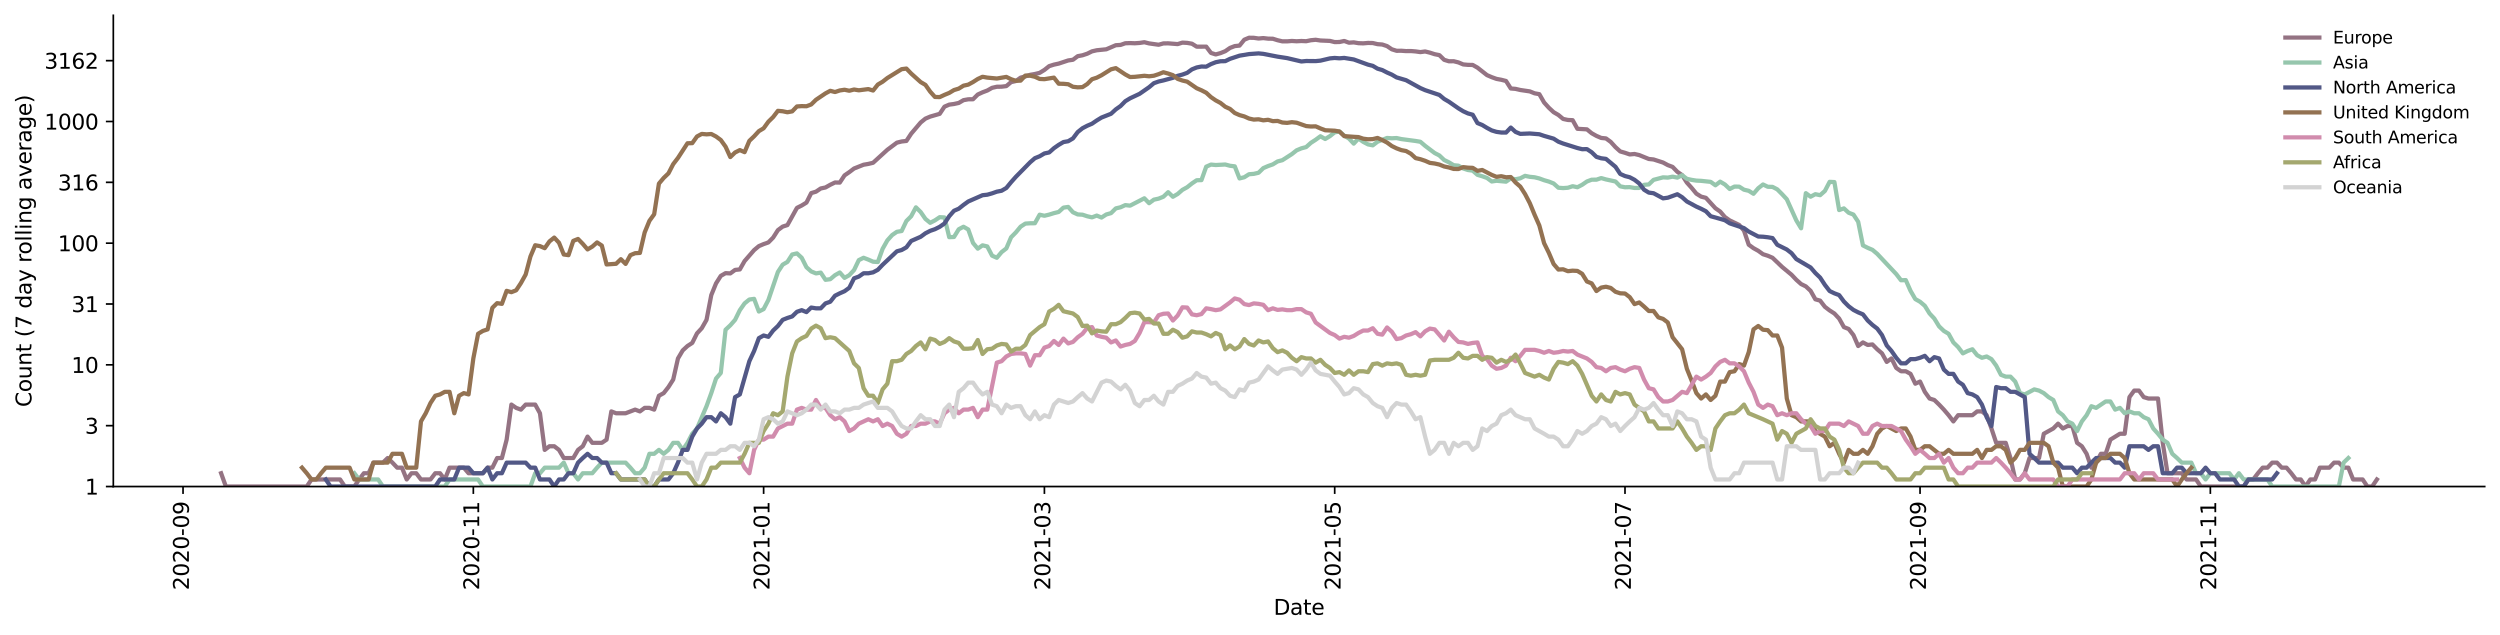 <?xml version="1.0" encoding="utf-8" standalone="no"?>
<!DOCTYPE svg PUBLIC "-//W3C//DTD SVG 1.1//EN"
  "http://www.w3.org/Graphics/SVG/1.1/DTD/svg11.dtd">
<svg height="298.621pt" version="1.1" viewBox="0 0 1176.528 298.621" width="1176.528pt" xmlns="http://www.w3.org/2000/svg" xmlns:xlink="http://www.w3.org/1999/xlink">
 <defs>
  <style type="text/css">*{stroke-linecap:butt;stroke-linejoin:round;}</style>
 </defs>
 <g id="figure_1">
  <g id="patch_1">
   <path d="M 0 298.621 
L 1176.528 298.621 
L 1176.528 0 
L 0 0 
z
" style="fill:#ffffff;"/>
  </g>
  <g id="axes_1">
   <g id="patch_2">
    <path d="M 53.328 228.96 
L 1169.328 228.96 
L 1169.328 7.2 
L 53.328 7.2 
z
" style="fill:#ffffff;"/>
   </g>
   <g id="matplotlib.axis_1">
    <g id="xtick_1">
     <g id="line2d_1">
      <defs>
       <path d="M 0 0 
L 0 3.5 
" id="m236c8e0ed5" style="stroke:#000000;stroke-width:0.8;"/>
      </defs>
      <g>
       <use style="stroke:#000000;stroke-width:0.8;" x="86.138" xlink:href="#m236c8e0ed5" y="228.96"/>
      </g>
     </g>
     <g id="text_1">
      <!-- 2020-09 -->
      <g transform="translate(88.898 277.743)rotate(-90)scale(0.1 -0.1)">
       <defs>
        <path d="M 1228 531 
L 3431 531 
L 3431 0 
L 469 0 
L 469 531 
Q 828 903 1448 1529 
Q 2069 2156 2228 2338 
Q 2531 2678 2651 2914 
Q 2772 3150 2772 3378 
Q 2772 3750 2511 3984 
Q 2250 4219 1831 4219 
Q 1534 4219 1204 4116 
Q 875 4013 500 3803 
L 500 4441 
Q 881 4594 1212 4672 
Q 1544 4750 1819 4750 
Q 2544 4750 2975 4387 
Q 3406 4025 3406 3419 
Q 3406 3131 3298 2873 
Q 3191 2616 2906 2266 
Q 2828 2175 2409 1742 
Q 1991 1309 1228 531 
z
" id="DejaVuSans-32" transform="scale(0.016)"/>
        <path d="M 2034 4250 
Q 1547 4250 1301 3770 
Q 1056 3291 1056 2328 
Q 1056 1369 1301 889 
Q 1547 409 2034 409 
Q 2525 409 2770 889 
Q 3016 1369 3016 2328 
Q 3016 3291 2770 3770 
Q 2525 4250 2034 4250 
z
M 2034 4750 
Q 2819 4750 3233 4129 
Q 3647 3509 3647 2328 
Q 3647 1150 3233 529 
Q 2819 -91 2034 -91 
Q 1250 -91 836 529 
Q 422 1150 422 2328 
Q 422 3509 836 4129 
Q 1250 4750 2034 4750 
z
" id="DejaVuSans-30" transform="scale(0.016)"/>
        <path d="M 313 2009 
L 1997 2009 
L 1997 1497 
L 313 1497 
L 313 2009 
z
" id="DejaVuSans-2d" transform="scale(0.016)"/>
        <path d="M 703 97 
L 703 672 
Q 941 559 1184 500 
Q 1428 441 1663 441 
Q 2288 441 2617 861 
Q 2947 1281 2994 2138 
Q 2813 1869 2534 1725 
Q 2256 1581 1919 1581 
Q 1219 1581 811 2004 
Q 403 2428 403 3163 
Q 403 3881 828 4315 
Q 1253 4750 1959 4750 
Q 2769 4750 3195 4129 
Q 3622 3509 3622 2328 
Q 3622 1225 3098 567 
Q 2575 -91 1691 -91 
Q 1453 -91 1209 -44 
Q 966 3 703 97 
z
M 1959 2075 
Q 2384 2075 2632 2365 
Q 2881 2656 2881 3163 
Q 2881 3666 2632 3958 
Q 2384 4250 1959 4250 
Q 1534 4250 1286 3958 
Q 1038 3666 1038 3163 
Q 1038 2656 1286 2365 
Q 1534 2075 1959 2075 
z
" id="DejaVuSans-39" transform="scale(0.016)"/>
       </defs>
       <use xlink:href="#DejaVuSans-32"/>
       <use x="63.623" xlink:href="#DejaVuSans-30"/>
       <use x="127.246" xlink:href="#DejaVuSans-32"/>
       <use x="190.869" xlink:href="#DejaVuSans-30"/>
       <use x="254.492" xlink:href="#DejaVuSans-2d"/>
       <use x="290.576" xlink:href="#DejaVuSans-30"/>
       <use x="354.199" xlink:href="#DejaVuSans-39"/>
      </g>
     </g>
    </g>
    <g id="xtick_2">
     <g id="line2d_2">
      <g>
       <use style="stroke:#000000;stroke-width:0.8;" x="222.755" xlink:href="#m236c8e0ed5" y="228.96"/>
      </g>
     </g>
     <g id="text_2">
      <!-- 2020-11 -->
      <g transform="translate(225.514 277.743)rotate(-90)scale(0.1 -0.1)">
       <defs>
        <path d="M 794 531 
L 1825 531 
L 1825 4091 
L 703 3866 
L 703 4441 
L 1819 4666 
L 2450 4666 
L 2450 531 
L 3481 531 
L 3481 0 
L 794 0 
L 794 531 
z
" id="DejaVuSans-31" transform="scale(0.016)"/>
       </defs>
       <use xlink:href="#DejaVuSans-32"/>
       <use x="63.623" xlink:href="#DejaVuSans-30"/>
       <use x="127.246" xlink:href="#DejaVuSans-32"/>
       <use x="190.869" xlink:href="#DejaVuSans-30"/>
       <use x="254.492" xlink:href="#DejaVuSans-2d"/>
       <use x="290.576" xlink:href="#DejaVuSans-31"/>
       <use x="354.199" xlink:href="#DejaVuSans-31"/>
      </g>
     </g>
    </g>
    <g id="xtick_3">
     <g id="line2d_3">
      <g>
       <use style="stroke:#000000;stroke-width:0.8;" x="359.371" xlink:href="#m236c8e0ed5" y="228.96"/>
      </g>
     </g>
     <g id="text_3">
      <!-- 2021-01 -->
      <g transform="translate(362.131 277.743)rotate(-90)scale(0.1 -0.1)">
       <use xlink:href="#DejaVuSans-32"/>
       <use x="63.623" xlink:href="#DejaVuSans-30"/>
       <use x="127.246" xlink:href="#DejaVuSans-32"/>
       <use x="190.869" xlink:href="#DejaVuSans-31"/>
       <use x="254.492" xlink:href="#DejaVuSans-2d"/>
       <use x="290.576" xlink:href="#DejaVuSans-30"/>
       <use x="354.199" xlink:href="#DejaVuSans-31"/>
      </g>
     </g>
    </g>
    <g id="xtick_4">
     <g id="line2d_4">
      <g>
       <use style="stroke:#000000;stroke-width:0.8;" x="491.509" xlink:href="#m236c8e0ed5" y="228.96"/>
      </g>
     </g>
     <g id="text_4">
      <!-- 2021-03 -->
      <g transform="translate(494.268 277.743)rotate(-90)scale(0.1 -0.1)">
       <defs>
        <path d="M 2597 2516 
Q 3050 2419 3304 2112 
Q 3559 1806 3559 1356 
Q 3559 666 3084 287 
Q 2609 -91 1734 -91 
Q 1441 -91 1130 -33 
Q 819 25 488 141 
L 488 750 
Q 750 597 1062 519 
Q 1375 441 1716 441 
Q 2309 441 2620 675 
Q 2931 909 2931 1356 
Q 2931 1769 2642 2001 
Q 2353 2234 1838 2234 
L 1294 2234 
L 1294 2753 
L 1863 2753 
Q 2328 2753 2575 2939 
Q 2822 3125 2822 3475 
Q 2822 3834 2567 4026 
Q 2313 4219 1838 4219 
Q 1578 4219 1281 4162 
Q 984 4106 628 3988 
L 628 4550 
Q 988 4650 1302 4700 
Q 1616 4750 1894 4750 
Q 2613 4750 3031 4423 
Q 3450 4097 3450 3541 
Q 3450 3153 3228 2886 
Q 3006 2619 2597 2516 
z
" id="DejaVuSans-33" transform="scale(0.016)"/>
       </defs>
       <use xlink:href="#DejaVuSans-32"/>
       <use x="63.623" xlink:href="#DejaVuSans-30"/>
       <use x="127.246" xlink:href="#DejaVuSans-32"/>
       <use x="190.869" xlink:href="#DejaVuSans-31"/>
       <use x="254.492" xlink:href="#DejaVuSans-2d"/>
       <use x="290.576" xlink:href="#DejaVuSans-30"/>
       <use x="354.199" xlink:href="#DejaVuSans-33"/>
      </g>
     </g>
    </g>
    <g id="xtick_5">
     <g id="line2d_5">
      <g>
       <use style="stroke:#000000;stroke-width:0.8;" x="628.125" xlink:href="#m236c8e0ed5" y="228.96"/>
      </g>
     </g>
     <g id="text_5">
      <!-- 2021-05 -->
      <g transform="translate(630.885 277.743)rotate(-90)scale(0.1 -0.1)">
       <defs>
        <path d="M 691 4666 
L 3169 4666 
L 3169 4134 
L 1269 4134 
L 1269 2991 
Q 1406 3038 1543 3061 
Q 1681 3084 1819 3084 
Q 2600 3084 3056 2656 
Q 3513 2228 3513 1497 
Q 3513 744 3044 326 
Q 2575 -91 1722 -91 
Q 1428 -91 1123 -41 
Q 819 9 494 109 
L 494 744 
Q 775 591 1075 516 
Q 1375 441 1709 441 
Q 2250 441 2565 725 
Q 2881 1009 2881 1497 
Q 2881 1984 2565 2268 
Q 2250 2553 1709 2553 
Q 1456 2553 1204 2497 
Q 953 2441 691 2322 
L 691 4666 
z
" id="DejaVuSans-35" transform="scale(0.016)"/>
       </defs>
       <use xlink:href="#DejaVuSans-32"/>
       <use x="63.623" xlink:href="#DejaVuSans-30"/>
       <use x="127.246" xlink:href="#DejaVuSans-32"/>
       <use x="190.869" xlink:href="#DejaVuSans-31"/>
       <use x="254.492" xlink:href="#DejaVuSans-2d"/>
       <use x="290.576" xlink:href="#DejaVuSans-30"/>
       <use x="354.199" xlink:href="#DejaVuSans-35"/>
      </g>
     </g>
    </g>
    <g id="xtick_6">
     <g id="line2d_6">
      <g>
       <use style="stroke:#000000;stroke-width:0.8;" x="764.742" xlink:href="#m236c8e0ed5" y="228.96"/>
      </g>
     </g>
     <g id="text_6">
      <!-- 2021-07 -->
      <g transform="translate(767.501 277.743)rotate(-90)scale(0.1 -0.1)">
       <defs>
        <path d="M 525 4666 
L 3525 4666 
L 3525 4397 
L 1831 0 
L 1172 0 
L 2766 4134 
L 525 4134 
L 525 4666 
z
" id="DejaVuSans-37" transform="scale(0.016)"/>
       </defs>
       <use xlink:href="#DejaVuSans-32"/>
       <use x="63.623" xlink:href="#DejaVuSans-30"/>
       <use x="127.246" xlink:href="#DejaVuSans-32"/>
       <use x="190.869" xlink:href="#DejaVuSans-31"/>
       <use x="254.492" xlink:href="#DejaVuSans-2d"/>
       <use x="290.576" xlink:href="#DejaVuSans-30"/>
       <use x="354.199" xlink:href="#DejaVuSans-37"/>
      </g>
     </g>
    </g>
    <g id="xtick_7">
     <g id="line2d_7">
      <g>
       <use style="stroke:#000000;stroke-width:0.8;" x="903.598" xlink:href="#m236c8e0ed5" y="228.96"/>
      </g>
     </g>
     <g id="text_7">
      <!-- 2021-09 -->
      <g transform="translate(906.357 277.743)rotate(-90)scale(0.1 -0.1)">
       <use xlink:href="#DejaVuSans-32"/>
       <use x="63.623" xlink:href="#DejaVuSans-30"/>
       <use x="127.246" xlink:href="#DejaVuSans-32"/>
       <use x="190.869" xlink:href="#DejaVuSans-31"/>
       <use x="254.492" xlink:href="#DejaVuSans-2d"/>
       <use x="290.576" xlink:href="#DejaVuSans-30"/>
       <use x="354.199" xlink:href="#DejaVuSans-39"/>
      </g>
     </g>
    </g>
    <g id="xtick_8">
     <g id="line2d_8">
      <g>
       <use style="stroke:#000000;stroke-width:0.8;" x="1040.214" xlink:href="#m236c8e0ed5" y="228.96"/>
      </g>
     </g>
     <g id="text_8">
      <!-- 2021-11 -->
      <g transform="translate(1042.974 277.743)rotate(-90)scale(0.1 -0.1)">
       <use xlink:href="#DejaVuSans-32"/>
       <use x="63.623" xlink:href="#DejaVuSans-30"/>
       <use x="127.246" xlink:href="#DejaVuSans-32"/>
       <use x="190.869" xlink:href="#DejaVuSans-31"/>
       <use x="254.492" xlink:href="#DejaVuSans-2d"/>
       <use x="290.576" xlink:href="#DejaVuSans-31"/>
       <use x="354.199" xlink:href="#DejaVuSans-31"/>
      </g>
     </g>
    </g>
    <g id="text_9">
     <!-- Date -->
     <g transform="translate(599.377 289.341)scale(0.1 -0.1)">
      <defs>
       <path d="M 1259 4147 
L 1259 519 
L 2022 519 
Q 2988 519 3436 956 
Q 3884 1394 3884 2338 
Q 3884 3275 3436 3711 
Q 2988 4147 2022 4147 
L 1259 4147 
z
M 628 4666 
L 1925 4666 
Q 3281 4666 3915 4102 
Q 4550 3538 4550 2338 
Q 4550 1131 3912 565 
Q 3275 0 1925 0 
L 628 0 
L 628 4666 
z
" id="DejaVuSans-44" transform="scale(0.016)"/>
       <path d="M 2194 1759 
Q 1497 1759 1228 1600 
Q 959 1441 959 1056 
Q 959 750 1161 570 
Q 1363 391 1709 391 
Q 2188 391 2477 730 
Q 2766 1069 2766 1631 
L 2766 1759 
L 2194 1759 
z
M 3341 1997 
L 3341 0 
L 2766 0 
L 2766 531 
Q 2569 213 2275 61 
Q 1981 -91 1556 -91 
Q 1019 -91 701 211 
Q 384 513 384 1019 
Q 384 1609 779 1909 
Q 1175 2209 1959 2209 
L 2766 2209 
L 2766 2266 
Q 2766 2663 2505 2880 
Q 2244 3097 1772 3097 
Q 1472 3097 1187 3025 
Q 903 2953 641 2809 
L 641 3341 
Q 956 3463 1253 3523 
Q 1550 3584 1831 3584 
Q 2591 3584 2966 3190 
Q 3341 2797 3341 1997 
z
" id="DejaVuSans-61" transform="scale(0.016)"/>
       <path d="M 1172 4494 
L 1172 3500 
L 2356 3500 
L 2356 3053 
L 1172 3053 
L 1172 1153 
Q 1172 725 1289 603 
Q 1406 481 1766 481 
L 2356 481 
L 2356 0 
L 1766 0 
Q 1100 0 847 248 
Q 594 497 594 1153 
L 594 3053 
L 172 3053 
L 172 3500 
L 594 3500 
L 594 4494 
L 1172 4494 
z
" id="DejaVuSans-74" transform="scale(0.016)"/>
       <path d="M 3597 1894 
L 3597 1613 
L 953 1613 
Q 991 1019 1311 708 
Q 1631 397 2203 397 
Q 2534 397 2845 478 
Q 3156 559 3463 722 
L 3463 178 
Q 3153 47 2828 -22 
Q 2503 -91 2169 -91 
Q 1331 -91 842 396 
Q 353 884 353 1716 
Q 353 2575 817 3079 
Q 1281 3584 2069 3584 
Q 2775 3584 3186 3129 
Q 3597 2675 3597 1894 
z
M 3022 2063 
Q 3016 2534 2758 2815 
Q 2500 3097 2075 3097 
Q 1594 3097 1305 2825 
Q 1016 2553 972 2059 
L 3022 2063 
z
" id="DejaVuSans-65" transform="scale(0.016)"/>
      </defs>
      <use xlink:href="#DejaVuSans-44"/>
      <use x="77.002" xlink:href="#DejaVuSans-61"/>
      <use x="138.281" xlink:href="#DejaVuSans-74"/>
      <use x="177.49" xlink:href="#DejaVuSans-65"/>
     </g>
    </g>
   </g>
   <g id="matplotlib.axis_2">
    <g id="ytick_1">
     <g id="line2d_9">
      <defs>
       <path d="M 0 0 
L -3.5 0 
" id="m360f8fafa9" style="stroke:#000000;stroke-width:0.8;"/>
      </defs>
      <g>
       <use style="stroke:#000000;stroke-width:0.8;" x="53.328" xlink:href="#m360f8fafa9" y="228.96"/>
      </g>
     </g>
     <g id="text_10">
      <!-- 1 -->
      <g transform="translate(39.966 232.759)scale(0.1 -0.1)">
       <use xlink:href="#DejaVuSans-31"/>
      </g>
     </g>
    </g>
    <g id="ytick_2">
     <g id="line2d_10">
      <g>
       <use style="stroke:#000000;stroke-width:0.8;" x="53.328" xlink:href="#m360f8fafa9" y="200.33"/>
      </g>
     </g>
     <g id="text_11">
      <!-- 3 -->
      <g transform="translate(39.966 204.13)scale(0.1 -0.1)">
       <use xlink:href="#DejaVuSans-33"/>
      </g>
     </g>
    </g>
    <g id="ytick_3">
     <g id="line2d_11">
      <g>
       <use style="stroke:#000000;stroke-width:0.8;" x="53.328" xlink:href="#m360f8fafa9" y="171.701"/>
      </g>
     </g>
     <g id="text_12">
      <!-- 10 -->
      <g transform="translate(33.603 175.5)scale(0.1 -0.1)">
       <use xlink:href="#DejaVuSans-31"/>
       <use x="63.623" xlink:href="#DejaVuSans-30"/>
      </g>
     </g>
    </g>
    <g id="ytick_4">
     <g id="line2d_12">
      <g>
       <use style="stroke:#000000;stroke-width:0.8;" x="53.328" xlink:href="#m360f8fafa9" y="143.071"/>
      </g>
     </g>
     <g id="text_13">
      <!-- 31 -->
      <g transform="translate(33.603 146.87)scale(0.1 -0.1)">
       <use xlink:href="#DejaVuSans-33"/>
       <use x="63.623" xlink:href="#DejaVuSans-31"/>
      </g>
     </g>
    </g>
    <g id="ytick_5">
     <g id="line2d_13">
      <g>
       <use style="stroke:#000000;stroke-width:0.8;" x="53.328" xlink:href="#m360f8fafa9" y="114.441"/>
      </g>
     </g>
     <g id="text_14">
      <!-- 100 -->
      <g transform="translate(27.241 118.241)scale(0.1 -0.1)">
       <use xlink:href="#DejaVuSans-31"/>
       <use x="63.623" xlink:href="#DejaVuSans-30"/>
       <use x="127.246" xlink:href="#DejaVuSans-30"/>
      </g>
     </g>
    </g>
    <g id="ytick_6">
     <g id="line2d_14">
      <g>
       <use style="stroke:#000000;stroke-width:0.8;" x="53.328" xlink:href="#m360f8fafa9" y="85.812"/>
      </g>
     </g>
     <g id="text_15">
      <!-- 316 -->
      <g transform="translate(27.241 89.611)scale(0.1 -0.1)">
       <defs>
        <path d="M 2113 2584 
Q 1688 2584 1439 2293 
Q 1191 2003 1191 1497 
Q 1191 994 1439 701 
Q 1688 409 2113 409 
Q 2538 409 2786 701 
Q 3034 994 3034 1497 
Q 3034 2003 2786 2293 
Q 2538 2584 2113 2584 
z
M 3366 4563 
L 3366 3988 
Q 3128 4100 2886 4159 
Q 2644 4219 2406 4219 
Q 1781 4219 1451 3797 
Q 1122 3375 1075 2522 
Q 1259 2794 1537 2939 
Q 1816 3084 2150 3084 
Q 2853 3084 3261 2657 
Q 3669 2231 3669 1497 
Q 3669 778 3244 343 
Q 2819 -91 2113 -91 
Q 1303 -91 875 529 
Q 447 1150 447 2328 
Q 447 3434 972 4092 
Q 1497 4750 2381 4750 
Q 2619 4750 2861 4703 
Q 3103 4656 3366 4563 
z
" id="DejaVuSans-36" transform="scale(0.016)"/>
       </defs>
       <use xlink:href="#DejaVuSans-33"/>
       <use x="63.623" xlink:href="#DejaVuSans-31"/>
       <use x="127.246" xlink:href="#DejaVuSans-36"/>
      </g>
     </g>
    </g>
    <g id="ytick_7">
     <g id="line2d_15">
      <g>
       <use style="stroke:#000000;stroke-width:0.8;" x="53.328" xlink:href="#m360f8fafa9" y="57.182"/>
      </g>
     </g>
     <g id="text_16">
      <!-- 1000 -->
      <g transform="translate(20.878 60.981)scale(0.1 -0.1)">
       <use xlink:href="#DejaVuSans-31"/>
       <use x="63.623" xlink:href="#DejaVuSans-30"/>
       <use x="127.246" xlink:href="#DejaVuSans-30"/>
       <use x="190.869" xlink:href="#DejaVuSans-30"/>
      </g>
     </g>
    </g>
    <g id="ytick_8">
     <g id="line2d_16">
      <g>
       <use style="stroke:#000000;stroke-width:0.8;" x="53.328" xlink:href="#m360f8fafa9" y="28.552"/>
      </g>
     </g>
     <g id="text_17">
      <!-- 3162 -->
      <g transform="translate(20.878 32.352)scale(0.1 -0.1)">
       <use xlink:href="#DejaVuSans-33"/>
       <use x="63.623" xlink:href="#DejaVuSans-31"/>
       <use x="127.246" xlink:href="#DejaVuSans-36"/>
       <use x="190.869" xlink:href="#DejaVuSans-32"/>
      </g>
     </g>
    </g>
    <g id="text_18">
     <!-- Count (7 day rolling average) -->
     <g transform="translate(14.798 191.548)rotate(-90)scale(0.1 -0.1)">
      <defs>
       <path d="M 4122 4306 
L 4122 3641 
Q 3803 3938 3442 4084 
Q 3081 4231 2675 4231 
Q 1875 4231 1450 3742 
Q 1025 3253 1025 2328 
Q 1025 1406 1450 917 
Q 1875 428 2675 428 
Q 3081 428 3442 575 
Q 3803 722 4122 1019 
L 4122 359 
Q 3791 134 3420 21 
Q 3050 -91 2638 -91 
Q 1578 -91 968 557 
Q 359 1206 359 2328 
Q 359 3453 968 4101 
Q 1578 4750 2638 4750 
Q 3056 4750 3426 4639 
Q 3797 4528 4122 4306 
z
" id="DejaVuSans-43" transform="scale(0.016)"/>
       <path d="M 1959 3097 
Q 1497 3097 1228 2736 
Q 959 2375 959 1747 
Q 959 1119 1226 758 
Q 1494 397 1959 397 
Q 2419 397 2687 759 
Q 2956 1122 2956 1747 
Q 2956 2369 2687 2733 
Q 2419 3097 1959 3097 
z
M 1959 3584 
Q 2709 3584 3137 3096 
Q 3566 2609 3566 1747 
Q 3566 888 3137 398 
Q 2709 -91 1959 -91 
Q 1206 -91 779 398 
Q 353 888 353 1747 
Q 353 2609 779 3096 
Q 1206 3584 1959 3584 
z
" id="DejaVuSans-6f" transform="scale(0.016)"/>
       <path d="M 544 1381 
L 544 3500 
L 1119 3500 
L 1119 1403 
Q 1119 906 1312 657 
Q 1506 409 1894 409 
Q 2359 409 2629 706 
Q 2900 1003 2900 1516 
L 2900 3500 
L 3475 3500 
L 3475 0 
L 2900 0 
L 2900 538 
Q 2691 219 2414 64 
Q 2138 -91 1772 -91 
Q 1169 -91 856 284 
Q 544 659 544 1381 
z
M 1991 3584 
L 1991 3584 
z
" id="DejaVuSans-75" transform="scale(0.016)"/>
       <path d="M 3513 2113 
L 3513 0 
L 2938 0 
L 2938 2094 
Q 2938 2591 2744 2837 
Q 2550 3084 2163 3084 
Q 1697 3084 1428 2787 
Q 1159 2491 1159 1978 
L 1159 0 
L 581 0 
L 581 3500 
L 1159 3500 
L 1159 2956 
Q 1366 3272 1645 3428 
Q 1925 3584 2291 3584 
Q 2894 3584 3203 3211 
Q 3513 2838 3513 2113 
z
" id="DejaVuSans-6e" transform="scale(0.016)"/>
       <path id="DejaVuSans-20" transform="scale(0.016)"/>
       <path d="M 1984 4856 
Q 1566 4138 1362 3434 
Q 1159 2731 1159 2009 
Q 1159 1288 1364 580 
Q 1569 -128 1984 -844 
L 1484 -844 
Q 1016 -109 783 600 
Q 550 1309 550 2009 
Q 550 2706 781 3412 
Q 1013 4119 1484 4856 
L 1984 4856 
z
" id="DejaVuSans-28" transform="scale(0.016)"/>
       <path d="M 2906 2969 
L 2906 4863 
L 3481 4863 
L 3481 0 
L 2906 0 
L 2906 525 
Q 2725 213 2448 61 
Q 2172 -91 1784 -91 
Q 1150 -91 751 415 
Q 353 922 353 1747 
Q 353 2572 751 3078 
Q 1150 3584 1784 3584 
Q 2172 3584 2448 3432 
Q 2725 3281 2906 2969 
z
M 947 1747 
Q 947 1113 1208 752 
Q 1469 391 1925 391 
Q 2381 391 2643 752 
Q 2906 1113 2906 1747 
Q 2906 2381 2643 2742 
Q 2381 3103 1925 3103 
Q 1469 3103 1208 2742 
Q 947 2381 947 1747 
z
" id="DejaVuSans-64" transform="scale(0.016)"/>
       <path d="M 2059 -325 
Q 1816 -950 1584 -1140 
Q 1353 -1331 966 -1331 
L 506 -1331 
L 506 -850 
L 844 -850 
Q 1081 -850 1212 -737 
Q 1344 -625 1503 -206 
L 1606 56 
L 191 3500 
L 800 3500 
L 1894 763 
L 2988 3500 
L 3597 3500 
L 2059 -325 
z
" id="DejaVuSans-79" transform="scale(0.016)"/>
       <path d="M 2631 2963 
Q 2534 3019 2420 3045 
Q 2306 3072 2169 3072 
Q 1681 3072 1420 2755 
Q 1159 2438 1159 1844 
L 1159 0 
L 581 0 
L 581 3500 
L 1159 3500 
L 1159 2956 
Q 1341 3275 1631 3429 
Q 1922 3584 2338 3584 
Q 2397 3584 2469 3576 
Q 2541 3569 2628 3553 
L 2631 2963 
z
" id="DejaVuSans-72" transform="scale(0.016)"/>
       <path d="M 603 4863 
L 1178 4863 
L 1178 0 
L 603 0 
L 603 4863 
z
" id="DejaVuSans-6c" transform="scale(0.016)"/>
       <path d="M 603 3500 
L 1178 3500 
L 1178 0 
L 603 0 
L 603 3500 
z
M 603 4863 
L 1178 4863 
L 1178 4134 
L 603 4134 
L 603 4863 
z
" id="DejaVuSans-69" transform="scale(0.016)"/>
       <path d="M 2906 1791 
Q 2906 2416 2648 2759 
Q 2391 3103 1925 3103 
Q 1463 3103 1205 2759 
Q 947 2416 947 1791 
Q 947 1169 1205 825 
Q 1463 481 1925 481 
Q 2391 481 2648 825 
Q 2906 1169 2906 1791 
z
M 3481 434 
Q 3481 -459 3084 -895 
Q 2688 -1331 1869 -1331 
Q 1566 -1331 1297 -1286 
Q 1028 -1241 775 -1147 
L 775 -588 
Q 1028 -725 1275 -790 
Q 1522 -856 1778 -856 
Q 2344 -856 2625 -561 
Q 2906 -266 2906 331 
L 2906 616 
Q 2728 306 2450 153 
Q 2172 0 1784 0 
Q 1141 0 747 490 
Q 353 981 353 1791 
Q 353 2603 747 3093 
Q 1141 3584 1784 3584 
Q 2172 3584 2450 3431 
Q 2728 3278 2906 2969 
L 2906 3500 
L 3481 3500 
L 3481 434 
z
" id="DejaVuSans-67" transform="scale(0.016)"/>
       <path d="M 191 3500 
L 800 3500 
L 1894 563 
L 2988 3500 
L 3597 3500 
L 2284 0 
L 1503 0 
L 191 3500 
z
" id="DejaVuSans-76" transform="scale(0.016)"/>
       <path d="M 513 4856 
L 1013 4856 
Q 1481 4119 1714 3412 
Q 1947 2706 1947 2009 
Q 1947 1309 1714 600 
Q 1481 -109 1013 -844 
L 513 -844 
Q 928 -128 1133 580 
Q 1338 1288 1338 2009 
Q 1338 2731 1133 3434 
Q 928 4138 513 4856 
z
" id="DejaVuSans-29" transform="scale(0.016)"/>
      </defs>
      <use xlink:href="#DejaVuSans-43"/>
      <use x="69.824" xlink:href="#DejaVuSans-6f"/>
      <use x="131.006" xlink:href="#DejaVuSans-75"/>
      <use x="194.385" xlink:href="#DejaVuSans-6e"/>
      <use x="257.764" xlink:href="#DejaVuSans-74"/>
      <use x="296.973" xlink:href="#DejaVuSans-20"/>
      <use x="328.76" xlink:href="#DejaVuSans-28"/>
      <use x="367.773" xlink:href="#DejaVuSans-37"/>
      <use x="431.396" xlink:href="#DejaVuSans-20"/>
      <use x="463.184" xlink:href="#DejaVuSans-64"/>
      <use x="526.66" xlink:href="#DejaVuSans-61"/>
      <use x="587.939" xlink:href="#DejaVuSans-79"/>
      <use x="647.119" xlink:href="#DejaVuSans-20"/>
      <use x="678.906" xlink:href="#DejaVuSans-72"/>
      <use x="717.77" xlink:href="#DejaVuSans-6f"/>
      <use x="778.951" xlink:href="#DejaVuSans-6c"/>
      <use x="806.734" xlink:href="#DejaVuSans-6c"/>
      <use x="834.518" xlink:href="#DejaVuSans-69"/>
      <use x="862.301" xlink:href="#DejaVuSans-6e"/>
      <use x="925.68" xlink:href="#DejaVuSans-67"/>
      <use x="989.156" xlink:href="#DejaVuSans-20"/>
      <use x="1020.943" xlink:href="#DejaVuSans-61"/>
      <use x="1082.223" xlink:href="#DejaVuSans-76"/>
      <use x="1141.402" xlink:href="#DejaVuSans-65"/>
      <use x="1202.926" xlink:href="#DejaVuSans-72"/>
      <use x="1244.039" xlink:href="#DejaVuSans-61"/>
      <use x="1305.318" xlink:href="#DejaVuSans-67"/>
      <use x="1368.795" xlink:href="#DejaVuSans-65"/>
      <use x="1430.318" xlink:href="#DejaVuSans-29"/>
     </g>
    </g>
   </g>
   <g id="line2d_17">
    <path clip-path="url(#pef7ed3240e)" d="M 104.055 222.71 
L 106.295 228.96 
L 144.368 228.96 
L 146.608 225.639 
L 160.046 225.639 
L 162.285 228.96 
L 166.765 228.96 
L 169.004 225.639 
L 171.244 222.71 
L 173.483 222.71 
L 175.723 217.72 
L 180.202 217.72 
L 182.442 215.557 
L 184.682 217.72 
L 186.921 220.09 
L 189.161 220.09 
L 191.4 225.639 
L 193.64 222.71 
L 195.88 222.71 
L 198.119 225.639 
L 202.598 225.639 
L 204.838 222.71 
L 207.078 222.71 
L 209.317 225.639 
L 211.557 220.09 
L 218.276 220.09 
L 220.515 222.71 
L 227.234 222.71 
L 229.474 220.09 
L 231.713 220.09 
L 233.953 215.557 
L 236.193 215.557 
L 238.432 206.895 
L 240.672 190.401 
L 242.912 191.955 
L 245.151 192.771 
L 247.391 190.401 
L 251.87 190.401 
L 254.11 194.486 
L 256.349 211.723 
L 258.589 210.008 
L 260.828 210.008 
L 263.068 211.723 
L 265.308 215.557 
L 269.787 215.557 
L 272.026 211.723 
L 274.266 210.008 
L 276.506 205.474 
L 278.745 208.403 
L 283.225 208.403 
L 285.464 206.895 
L 287.704 193.614 
L 289.943 194.486 
L 294.423 194.486 
L 298.902 192.771 
L 301.141 193.614 
L 303.381 191.955 
L 305.621 191.955 
L 307.86 192.771 
L 310.1 186.246 
L 312.34 185.003 
L 314.579 182.141 
L 316.819 178.619 
L 319.058 168.693 
L 321.298 164.905 
L 323.538 162.831 
L 325.777 161.382 
L 328.017 156.887 
L 330.256 154.464 
L 332.496 150.529 
L 334.736 138.879 
L 336.975 133.368 
L 339.215 129.83 
L 341.455 128.545 
L 343.694 128.67 
L 345.934 127.026 
L 348.173 126.792 
L 350.413 122.858 
L 354.892 117.701 
L 357.132 115.829 
L 359.371 114.871 
L 361.611 114.089 
L 363.851 111.814 
L 366.09 108.303 
L 368.33 106.639 
L 370.57 105.922 
L 375.049 97.834 
L 377.288 96.712 
L 379.528 95.34 
L 381.768 90.872 
L 384.007 90.207 
L 386.247 88.698 
L 388.486 88.223 
L 390.726 86.957 
L 392.966 85.875 
L 395.205 85.931 
L 397.445 82.539 
L 399.685 81.001 
L 401.924 79.302 
L 406.403 77.525 
L 408.643 77.142 
L 410.883 76.601 
L 417.601 70.484 
L 422.081 67.136 
L 424.32 66.585 
L 426.56 66.332 
L 428.8 62.923 
L 433.279 57.645 
L 435.518 55.824 
L 437.758 54.87 
L 442.237 53.571 
L 444.477 50.2 
L 446.716 49.237 
L 448.956 48.94 
L 451.196 48.445 
L 453.435 47.135 
L 455.675 46.732 
L 457.915 46.702 
L 460.154 44.478 
L 462.394 43.443 
L 464.633 42.601 
L 466.873 41.341 
L 469.113 40.829 
L 471.352 40.794 
L 473.592 40.518 
L 475.831 38.646 
L 478.071 38.142 
L 480.311 36.539 
L 482.55 35.952 
L 484.79 35.212 
L 487.03 34.829 
L 489.269 34.287 
L 491.509 32.912 
L 493.748 31.124 
L 495.988 30.416 
L 498.228 29.93 
L 502.707 28.448 
L 504.946 28.122 
L 507.186 26.441 
L 509.426 26.018 
L 511.665 25.276 
L 513.905 24.166 
L 516.145 23.655 
L 520.624 23.199 
L 525.103 21.282 
L 527.343 21.141 
L 529.582 20.358 
L 531.822 20.276 
L 534.061 20.36 
L 536.301 20.208 
L 538.541 19.866 
L 540.78 20.43 
L 545.259 21.058 
L 547.499 20.437 
L 549.739 20.397 
L 554.218 20.755 
L 556.458 20.058 
L 558.697 20.181 
L 560.937 20.573 
L 563.176 21.958 
L 567.656 21.944 
L 569.895 24.906 
L 572.135 25.617 
L 574.374 24.995 
L 576.614 24.101 
L 578.854 22.554 
L 581.093 21.691 
L 583.333 21.459 
L 585.573 18.692 
L 587.812 17.76 
L 590.052 17.798 
L 592.291 18.123 
L 594.531 17.924 
L 596.771 18.189 
L 599.01 18.23 
L 601.25 18.934 
L 603.489 19.459 
L 605.729 19.46 
L 607.969 19.276 
L 610.208 19.419 
L 612.448 19.295 
L 614.688 19.396 
L 616.927 18.932 
L 619.167 18.724 
L 621.406 19.058 
L 625.886 19.252 
L 628.125 19.81 
L 630.365 19.763 
L 632.604 19.28 
L 634.844 20.093 
L 637.084 19.941 
L 639.323 20.319 
L 641.563 20.401 
L 643.803 20.207 
L 646.042 20.252 
L 648.282 20.78 
L 650.521 20.951 
L 652.761 21.695 
L 655.001 23.201 
L 657.24 23.9 
L 659.48 23.885 
L 661.719 24.051 
L 663.959 24.019 
L 666.199 24.2 
L 668.438 24.519 
L 670.678 24.221 
L 672.918 24.78 
L 675.157 25.5 
L 677.397 25.948 
L 679.636 28.152 
L 681.876 28.842 
L 684.116 28.812 
L 686.355 29.372 
L 688.595 30.317 
L 690.834 30.524 
L 693.074 30.566 
L 695.314 31.832 
L 699.793 35.352 
L 702.033 36.319 
L 704.272 37.126 
L 706.512 37.54 
L 708.751 38.112 
L 710.991 41.638 
L 713.231 41.828 
L 715.47 42.351 
L 719.949 43.011 
L 722.189 43.912 
L 724.429 44.319 
L 726.668 48.231 
L 728.908 50.712 
L 731.148 52.791 
L 733.387 54.099 
L 735.627 55.972 
L 737.866 56.457 
L 740.106 56.558 
L 742.346 60.613 
L 746.825 60.875 
L 749.064 62.704 
L 751.304 63.955 
L 753.544 64.921 
L 755.783 65.14 
L 758.023 66.773 
L 760.263 69.248 
L 762.502 71.267 
L 764.742 71.913 
L 766.981 72.677 
L 769.221 72.466 
L 771.461 72.99 
L 775.94 74.813 
L 778.179 75.045 
L 782.659 76.492 
L 784.898 77.703 
L 787.138 78.544 
L 789.377 80.854 
L 791.617 82.411 
L 793.857 85.92 
L 796.096 88.422 
L 798.336 91.135 
L 800.576 92.538 
L 802.815 93.104 
L 807.294 97.999 
L 809.534 99.55 
L 811.774 102.161 
L 814.013 103.727 
L 818.492 105.872 
L 820.732 108.526 
L 822.972 115.162 
L 825.211 116.787 
L 827.451 118.027 
L 829.691 119.638 
L 831.93 120.348 
L 834.17 121.313 
L 838.649 125.595 
L 843.128 129.308 
L 845.368 131.678 
L 847.607 133.675 
L 849.847 134.776 
L 852.087 136.874 
L 854.326 140.854 
L 856.566 141.478 
L 858.806 144.381 
L 861.045 146.097 
L 863.285 147.533 
L 865.524 149.93 
L 867.764 153.937 
L 870.004 154.822 
L 872.243 157.683 
L 874.483 162.831 
L 876.722 161.149 
L 878.962 162.339 
L 881.202 162.096 
L 883.441 164.37 
L 885.681 166.294 
L 887.921 170.319 
L 890.16 168.693 
L 892.4 173.164 
L 894.639 174.719 
L 896.879 174.719 
L 899.119 175.952 
L 901.358 180.57 
L 903.598 179.575 
L 905.837 184.404 
L 908.077 187.556 
L 910.317 188.237 
L 912.556 190.401 
L 914.796 192.771 
L 917.036 195.391 
L 919.275 198.32 
L 921.515 195.391 
L 928.234 195.391 
L 930.473 193.614 
L 932.713 193.614 
L 934.952 195.391 
L 937.192 201.64 
L 939.432 208.403 
L 943.911 208.403 
L 946.151 215.557 
L 948.39 225.639 
L 950.63 225.639 
L 952.869 222.71 
L 955.109 215.557 
L 959.588 215.557 
L 961.828 204.129 
L 966.307 201.64 
L 968.547 199.378 
L 970.786 201.64 
L 973.026 200.484 
L 975.266 200.484 
L 977.505 208.403 
L 979.745 210.008 
L 981.984 213.566 
L 984.224 220.09 
L 986.464 217.72 
L 988.703 213.566 
L 990.943 213.566 
L 993.182 206.895 
L 997.662 204.129 
L 999.901 204.129 
L 1002.141 186.892 
L 1004.381 183.818 
L 1006.62 183.818 
L 1008.86 186.892 
L 1011.099 187.556 
L 1015.579 187.556 
L 1017.818 208.403 
L 1020.058 222.71 
L 1026.777 222.71 
L 1029.016 225.639 
L 1033.495 225.639 
L 1035.735 228.96 
L 1055.892 228.96 
L 1058.131 225.639 
L 1060.371 225.639 
L 1062.61 222.71 
L 1064.85 220.09 
L 1067.09 220.09 
L 1069.329 217.72 
L 1071.569 217.72 
L 1073.809 220.09 
L 1076.048 220.09 
L 1078.288 222.71 
L 1080.527 225.639 
L 1082.767 225.639 
L 1085.007 228.96 
L 1087.246 225.639 
L 1089.486 225.639 
L 1091.725 220.09 
L 1096.205 220.09 
L 1098.444 217.72 
L 1100.684 217.72 
L 1102.924 220.09 
L 1105.163 220.09 
L 1107.403 225.639 
L 1111.882 225.639 
L 1114.122 228.96 
L 1116.361 228.96 
L 1118.601 225.639 
L 1118.601 225.639 
" style="fill:none;stroke:#947383;stroke-linecap:square;stroke-width:2;"/>
   </g>
   <g id="line2d_18">
    <path clip-path="url(#pef7ed3240e)" d="M 166.765 222.71 
L 169.004 225.639 
L 177.963 225.639 
L 180.202 228.96 
L 209.317 228.96 
L 211.557 225.639 
L 224.995 225.639 
L 227.234 228.96 
L 249.63 228.96 
L 251.87 222.71 
L 254.11 222.71 
L 256.349 220.09 
L 263.068 220.09 
L 265.308 217.72 
L 267.547 222.71 
L 269.787 222.71 
L 272.026 225.639 
L 274.266 222.71 
L 278.745 222.71 
L 280.985 220.09 
L 283.225 217.72 
L 294.423 217.72 
L 296.662 220.09 
L 298.902 222.71 
L 301.141 222.71 
L 303.381 220.09 
L 305.621 213.566 
L 307.86 213.566 
L 310.1 211.723 
L 312.34 213.566 
L 314.579 211.723 
L 316.819 208.403 
L 319.058 208.403 
L 321.298 211.723 
L 323.538 208.403 
L 325.777 204.129 
L 328.017 201.64 
L 332.496 191.166 
L 334.736 185.003 
L 336.975 178.154 
L 339.215 175.534 
L 341.455 155.185 
L 343.694 153.082 
L 345.934 150.529 
L 348.173 145.97 
L 350.413 142.776 
L 352.653 140.957 
L 354.892 140.649 
L 357.132 146.609 
L 359.371 145.47 
L 361.611 141.164 
L 366.09 127.987 
L 368.33 124.56 
L 370.57 123.26 
L 372.809 119.769 
L 375.049 119.247 
L 377.288 121.313 
L 379.528 125.762 
L 381.768 127.744 
L 384.007 128.67 
L 386.247 128.295 
L 388.486 131.678 
L 390.726 131.396 
L 392.966 129.503 
L 395.205 128.234 
L 397.445 130.771 
L 399.685 129.503 
L 401.924 127.085 
L 404.164 122.414 
L 406.403 121.313 
L 408.643 122.17 
L 410.883 123.159 
L 413.122 123.311 
L 415.362 117.101 
L 417.601 113.127 
L 419.841 110.628 
L 422.081 109.092 
L 424.32 108.722 
L 426.56 104.006 
L 428.8 101.774 
L 431.039 97.58 
L 433.279 99.785 
L 435.518 103.021 
L 437.758 104.861 
L 439.998 103.704 
L 442.237 102.205 
L 444.477 102.335 
L 446.716 111.623 
L 448.956 111.528 
L 451.196 107.89 
L 453.435 106.717 
L 455.675 107.999 
L 457.915 114.335 
L 460.154 117.022 
L 462.394 115.457 
L 464.633 115.98 
L 466.873 120.303 
L 469.113 121.313 
L 471.352 118.651 
L 473.592 116.904 
L 475.831 111.655 
L 478.071 109.38 
L 480.311 106.665 
L 482.55 105.226 
L 484.79 105.079 
L 487.03 105.055 
L 489.269 101.038 
L 491.509 101.54 
L 493.748 100.997 
L 495.988 100.303 
L 498.228 99.746 
L 500.467 97.707 
L 502.707 97.383 
L 504.946 99.884 
L 507.186 100.914 
L 509.426 101.038 
L 511.665 101.774 
L 513.905 102.292 
L 516.145 101.456 
L 518.384 102.379 
L 520.624 100.935 
L 522.863 100.303 
L 525.103 98.072 
L 527.343 97.544 
L 529.582 96.521 
L 531.822 96.782 
L 538.541 93.316 
L 540.78 95.622 
L 543.02 93.962 
L 545.259 93.483 
L 547.499 92.582 
L 549.739 90.449 
L 551.978 92.597 
L 554.218 91.289 
L 556.458 89.35 
L 558.697 88.112 
L 560.937 86.329 
L 563.176 84.827 
L 565.416 84.762 
L 567.656 78.444 
L 569.895 77.453 
L 572.135 77.662 
L 576.614 77.421 
L 578.854 78.013 
L 581.093 78.285 
L 583.333 83.968 
L 585.573 83.411 
L 587.812 81.993 
L 590.052 81.82 
L 592.291 81.3 
L 594.531 79.112 
L 596.771 78.145 
L 599.01 77.357 
L 601.25 75.973 
L 603.489 75.39 
L 607.969 72.512 
L 610.208 70.74 
L 612.448 69.808 
L 614.688 69.213 
L 616.927 67.215 
L 619.167 65.769 
L 621.406 64.128 
L 623.646 65.41 
L 625.886 64.063 
L 628.125 62.273 
L 630.365 61.88 
L 632.604 63.83 
L 634.844 65.204 
L 637.084 67.59 
L 639.323 65.194 
L 641.563 66.778 
L 643.803 67.955 
L 646.042 68.402 
L 648.282 66.699 
L 652.761 64.926 
L 655.001 65.081 
L 657.24 64.964 
L 659.48 65.45 
L 666.199 66.343 
L 668.438 66.715 
L 670.678 68.632 
L 675.157 72.01 
L 677.397 73.172 
L 679.636 75.308 
L 681.876 76.392 
L 684.116 77.752 
L 686.355 77.972 
L 688.595 79.276 
L 690.834 80.012 
L 693.074 80.308 
L 695.314 82.284 
L 697.553 82.946 
L 699.793 83.739 
L 702.033 85.406 
L 704.272 85.066 
L 708.751 85.495 
L 710.991 83.957 
L 713.231 84.367 
L 715.47 83.905 
L 717.71 82.756 
L 719.949 83.217 
L 722.189 83.431 
L 724.429 83.978 
L 726.668 84.806 
L 728.908 85.45 
L 731.148 86.341 
L 733.387 88.347 
L 735.627 88.51 
L 737.866 88.36 
L 740.106 87.636 
L 742.346 88.112 
L 744.585 86.957 
L 746.825 85.406 
L 749.064 84.569 
L 751.304 84.559 
L 753.544 83.801 
L 755.783 84.441 
L 760.263 85.406 
L 762.502 87.697 
L 764.742 88.125 
L 766.981 88.063 
L 769.221 88.46 
L 771.461 88.435 
L 773.7 86.98 
L 775.94 86.792 
L 778.179 84.644 
L 782.659 83.462 
L 784.898 83.585 
L 787.138 83.137 
L 789.377 83.585 
L 791.617 82.47 
L 793.857 84.156 
L 796.096 84.644 
L 798.336 85 
L 800.576 85.109 
L 805.055 85.584 
L 807.294 87.193 
L 809.534 85.495 
L 811.774 86.827 
L 814.013 88.939 
L 816.253 87.806 
L 818.492 87.843 
L 820.732 89.273 
L 822.972 89.794 
L 825.211 91.191 
L 827.451 88.585 
L 829.691 86.816 
L 831.93 87.891 
L 834.17 87.953 
L 836.409 89.118 
L 838.649 91.359 
L 840.889 93.775 
L 845.368 103.727 
L 847.607 107.43 
L 849.847 90.914 
L 852.087 92.567 
L 854.326 91.387 
L 856.566 91.855 
L 858.806 89.874 
L 861.045 85.584 
L 863.285 85.684 
L 865.524 98.857 
L 867.764 98.072 
L 870.004 100.122 
L 872.243 100.976 
L 874.483 104.382 
L 876.722 115.494 
L 878.962 116.631 
L 881.202 117.58 
L 883.441 119.463 
L 892.4 128.987 
L 894.639 131.892 
L 896.879 131.821 
L 899.119 136.874 
L 901.358 140.752 
L 903.598 142.011 
L 905.837 143.912 
L 908.077 147.533 
L 910.317 149.93 
L 912.556 153.591 
L 914.796 155.739 
L 917.036 157.084 
L 919.275 161.149 
L 921.515 163.334 
L 923.754 166.294 
L 925.994 165.176 
L 928.234 164.37 
L 930.473 167.167 
L 932.713 168.38 
L 934.952 167.766 
L 937.192 169.01 
L 939.432 172.059 
L 941.671 176.377 
L 943.911 177.25 
L 946.151 177.25 
L 948.39 179.575 
L 950.63 185.003 
L 952.869 185.617 
L 957.349 183.247 
L 959.588 183.818 
L 961.828 185.003 
L 964.067 186.892 
L 966.307 188.237 
L 968.547 193.614 
L 970.786 195.391 
L 973.026 198.32 
L 975.266 199.378 
L 977.505 202.854 
L 979.745 198.32 
L 981.984 195.391 
L 984.224 191.166 
L 986.464 191.955 
L 990.943 188.937 
L 993.182 188.937 
L 995.422 192.771 
L 997.662 191.955 
L 999.901 194.486 
L 1002.141 193.614 
L 1004.381 194.486 
L 1006.62 194.486 
L 1008.86 196.329 
L 1011.099 197.305 
L 1013.339 201.64 
L 1015.579 204.129 
L 1017.818 206.895 
L 1020.058 208.403 
L 1022.297 213.566 
L 1024.537 215.557 
L 1026.777 217.72 
L 1031.256 217.72 
L 1033.495 222.71 
L 1035.735 222.71 
L 1037.975 225.639 
L 1040.214 222.71 
L 1049.173 222.71 
L 1051.412 225.639 
L 1053.652 222.71 
L 1055.892 225.639 
L 1067.09 225.639 
L 1069.329 228.96 
L 1100.684 228.96 
L 1102.924 217.72 
L 1105.163 215.557 
L 1105.163 215.557 
" style="fill:none;stroke:#96c6ad;stroke-linecap:square;stroke-width:2;"/>
   </g>
   <g id="line2d_19">
    <path clip-path="url(#pef7ed3240e)" d="M 153.327 225.639 
L 155.567 228.96 
L 204.838 228.96 
L 207.078 225.639 
L 213.797 225.639 
L 216.036 220.09 
L 220.515 220.09 
L 222.755 222.71 
L 227.234 222.71 
L 229.474 220.09 
L 231.713 225.639 
L 233.953 222.71 
L 236.193 222.71 
L 238.432 217.72 
L 247.391 217.72 
L 249.63 220.09 
L 251.87 220.09 
L 254.11 225.639 
L 258.589 225.639 
L 260.828 228.96 
L 263.068 225.639 
L 265.308 225.639 
L 267.547 222.71 
L 269.787 222.71 
L 272.026 217.72 
L 274.266 215.557 
L 276.506 213.566 
L 278.745 215.557 
L 280.985 215.557 
L 283.225 217.72 
L 285.464 217.72 
L 287.704 222.71 
L 289.943 222.71 
L 292.183 225.639 
L 303.381 225.639 
L 305.621 228.96 
L 307.86 228.96 
L 310.1 225.639 
L 314.579 225.639 
L 316.819 222.71 
L 319.058 217.72 
L 321.298 211.723 
L 323.538 211.723 
L 325.777 205.474 
L 328.017 201.64 
L 330.256 199.378 
L 332.496 196.329 
L 334.736 196.329 
L 336.975 198.32 
L 339.215 194.486 
L 341.455 196.329 
L 343.694 199.378 
L 345.934 186.892 
L 348.173 185.617 
L 352.653 169.985 
L 354.892 165.176 
L 357.132 159.14 
L 359.371 157.886 
L 361.611 158.505 
L 363.851 155.553 
L 366.09 153.42 
L 368.33 150.529 
L 370.57 149.636 
L 372.809 148.915 
L 375.049 146.739 
L 377.288 145.97 
L 379.528 146.87 
L 381.768 144.739 
L 384.007 145.102 
L 386.247 145.102 
L 388.486 142.776 
L 390.726 142.011 
L 392.966 139.166 
L 395.205 138.04 
L 397.445 137.05 
L 399.685 135.429 
L 401.924 130.978 
L 404.164 130.162 
L 406.403 128.608 
L 408.643 128.608 
L 410.883 128.172 
L 413.122 126.967 
L 415.362 124.613 
L 422.081 118.275 
L 424.32 117.661 
L 426.56 116.399 
L 428.8 113.398 
L 433.279 111.434 
L 435.518 109.789 
L 437.758 108.638 
L 439.998 107.862 
L 442.237 106.743 
L 444.477 105.177 
L 446.716 101.753 
L 448.956 99.201 
L 451.196 98.22 
L 453.435 96.435 
L 455.675 94.818 
L 462.394 91.87 
L 464.633 91.627 
L 466.873 90.997 
L 469.113 90.207 
L 471.352 89.768 
L 473.592 88.46 
L 475.831 85.74 
L 478.071 83.217 
L 484.79 76.377 
L 487.03 74.447 
L 489.269 73.539 
L 491.509 72.217 
L 493.748 71.741 
L 495.988 69.743 
L 498.228 68.175 
L 500.467 66.856 
L 502.707 66.461 
L 504.946 65.135 
L 507.186 62.152 
L 509.426 60.353 
L 511.665 59.178 
L 513.905 58.219 
L 516.145 56.686 
L 518.384 55.321 
L 522.863 53.543 
L 525.103 51.48 
L 527.343 49.899 
L 529.582 47.631 
L 531.822 46.265 
L 536.301 44.152 
L 540.78 41.038 
L 543.02 39.159 
L 545.259 38.356 
L 547.499 37.854 
L 551.978 36.623 
L 554.218 35.688 
L 556.458 35.095 
L 558.697 34.277 
L 560.937 32.651 
L 563.176 31.747 
L 565.416 31.301 
L 567.656 31.372 
L 569.895 30.161 
L 572.135 29.287 
L 574.374 28.828 
L 576.614 28.777 
L 578.854 27.692 
L 583.333 26.199 
L 587.812 25.452 
L 592.291 25.13 
L 594.531 25.351 
L 601.25 26.66 
L 605.729 27.347 
L 612.448 28.928 
L 614.688 28.711 
L 619.167 28.757 
L 621.406 28.539 
L 625.886 27.477 
L 628.125 27.272 
L 630.365 27.443 
L 632.604 27.259 
L 637.084 27.982 
L 643.803 30.423 
L 646.042 30.989 
L 648.282 32.312 
L 650.521 32.975 
L 652.761 34.133 
L 655.001 35.114 
L 657.24 36.424 
L 661.719 37.745 
L 668.438 41.442 
L 670.678 42.424 
L 677.397 44.682 
L 679.636 46.565 
L 681.876 47.871 
L 686.355 50.988 
L 688.595 52.354 
L 690.834 53.381 
L 693.074 53.999 
L 695.314 57.914 
L 697.553 58.827 
L 699.793 60.188 
L 702.033 61.379 
L 704.272 62.056 
L 706.512 62.365 
L 708.751 62.383 
L 710.991 60.04 
L 713.231 62.078 
L 715.47 63.003 
L 719.949 62.82 
L 724.429 63.184 
L 726.668 63.946 
L 731.148 65.248 
L 733.387 66.679 
L 735.627 67.547 
L 742.346 69.661 
L 744.585 70.219 
L 746.825 70.171 
L 749.064 71.651 
L 751.304 73.829 
L 753.544 74.49 
L 755.783 74.769 
L 760.263 78.502 
L 762.502 81.859 
L 764.742 82.846 
L 766.981 83.421 
L 769.221 84.612 
L 771.461 86.352 
L 773.7 89.273 
L 775.94 90.639 
L 778.179 90.941 
L 782.659 93.346 
L 784.898 93.044 
L 789.377 91.415 
L 791.617 92.804 
L 793.857 94.818 
L 798.336 97.24 
L 800.576 98.257 
L 802.815 99.414 
L 805.055 101.753 
L 809.534 102.999 
L 811.774 103.658 
L 814.013 105.104 
L 820.732 107.35 
L 822.972 108.978 
L 827.451 111.308 
L 829.691 111.402 
L 831.93 111.655 
L 834.17 112.039 
L 836.409 115.199 
L 840.889 117.419 
L 843.128 119.161 
L 845.368 121.929 
L 852.087 125.875 
L 854.326 128.482 
L 856.566 130.635 
L 858.806 134.062 
L 861.045 136.962 
L 863.285 138.04 
L 865.524 138.879 
L 867.764 141.904 
L 870.004 144.145 
L 872.243 145.844 
L 874.483 147.001 
L 876.722 147.94 
L 878.962 150.834 
L 881.202 152.915 
L 883.441 154.642 
L 885.681 157.683 
L 887.921 162.584 
L 890.16 165.176 
L 892.4 168.38 
L 894.639 171 
L 896.879 171 
L 899.119 169.01 
L 901.358 169.01 
L 903.598 168.38 
L 905.837 167.465 
L 908.077 169.985 
L 910.317 168.071 
L 912.556 168.693 
L 914.796 173.929 
L 917.036 175.952 
L 919.275 175.952 
L 921.515 179.575 
L 923.754 181.083 
L 925.994 185.003 
L 928.234 185.617 
L 930.473 186.892 
L 932.713 190.401 
L 934.952 196.329 
L 937.192 200.484 
L 939.432 182.141 
L 941.671 182.688 
L 943.911 182.688 
L 946.151 184.404 
L 948.39 184.404 
L 952.869 186.892 
L 955.109 213.566 
L 957.349 215.557 
L 959.588 217.72 
L 968.547 217.72 
L 970.786 220.09 
L 975.266 220.09 
L 977.505 222.71 
L 979.745 220.09 
L 981.984 220.09 
L 984.224 217.72 
L 986.464 215.557 
L 993.182 215.557 
L 995.422 217.72 
L 997.662 217.72 
L 999.901 220.09 
L 1002.141 210.008 
L 1008.86 210.008 
L 1011.099 211.723 
L 1013.339 210.008 
L 1015.579 210.008 
L 1017.818 222.71 
L 1022.297 222.71 
L 1024.537 220.09 
L 1026.777 220.09 
L 1029.016 222.71 
L 1035.735 222.71 
L 1037.975 220.09 
L 1040.214 222.71 
L 1042.454 222.71 
L 1044.694 225.639 
L 1051.412 225.639 
L 1053.652 228.96 
L 1055.892 228.96 
L 1058.131 225.639 
L 1069.329 225.639 
L 1071.569 222.71 
L 1071.569 222.71 
" style="fill:none;stroke:#525886;stroke-linecap:square;stroke-width:2;"/>
   </g>
   <g id="line2d_20">
    <path clip-path="url(#pef7ed3240e)" d="M 142.129 220.09 
L 144.368 222.71 
L 146.608 225.639 
L 148.848 225.639 
L 151.087 222.71 
L 153.327 220.09 
L 164.525 220.09 
L 166.765 225.639 
L 173.483 225.639 
L 175.723 217.72 
L 182.442 217.72 
L 184.682 213.566 
L 189.161 213.566 
L 191.4 220.09 
L 195.88 220.09 
L 198.119 198.32 
L 200.359 194.486 
L 202.598 189.658 
L 204.838 186.246 
L 207.078 185.617 
L 209.317 184.404 
L 211.557 184.404 
L 213.797 194.486 
L 216.036 186.246 
L 218.276 185.003 
L 220.515 185.617 
L 222.755 168.693 
L 224.995 157.084 
L 227.234 155.739 
L 229.474 155.003 
L 231.713 144.859 
L 233.953 142.665 
L 236.193 142.999 
L 238.432 136.874 
L 240.672 137.495 
L 242.912 136.613 
L 245.151 133.217 
L 247.391 129.179 
L 249.63 120.711 
L 251.87 115.42 
L 254.11 115.829 
L 256.349 116.787 
L 258.589 113.603 
L 260.828 111.814 
L 263.068 114.229 
L 265.308 119.769 
L 267.547 120.079 
L 269.787 113.364 
L 272.026 112.462 
L 274.266 114.763 
L 276.506 117.379 
L 278.745 116.056 
L 280.985 114.089 
L 283.225 115.568 
L 285.464 124.453 
L 289.943 124.137 
L 292.183 121.977 
L 294.423 124.189 
L 296.662 120.079 
L 298.902 119.161 
L 301.141 119.032 
L 303.381 109.409 
L 305.621 103.936 
L 307.86 100.832 
L 310.1 86.398 
L 312.34 83.739 
L 314.579 81.592 
L 316.819 77.237 
L 319.058 74.32 
L 323.538 67.418 
L 325.777 67.37 
L 328.017 64.223 
L 330.256 63.026 
L 332.496 63.224 
L 334.736 63.062 
L 336.975 64.237 
L 339.215 65.89 
L 341.455 69.018 
L 343.694 73.912 
L 345.934 71.753 
L 348.173 70.636 
L 350.413 71.601 
L 352.653 66.286 
L 354.892 64.147 
L 357.132 61.713 
L 359.371 60.369 
L 361.611 57.275 
L 363.851 55.078 
L 366.09 52.162 
L 368.33 52.363 
L 370.57 52.829 
L 372.809 52.413 
L 375.049 50.096 
L 377.288 49.944 
L 379.528 50.002 
L 381.768 49.155 
L 384.007 46.958 
L 388.486 43.939 
L 390.726 42.736 
L 392.966 43.313 
L 395.205 42.573 
L 397.445 42.236 
L 399.685 42.708 
L 401.924 42.129 
L 404.164 42.5 
L 408.643 41.924 
L 410.883 42.605 
L 413.122 39.788 
L 415.362 38.464 
L 417.601 36.713 
L 424.32 32.555 
L 426.56 32.269 
L 428.8 34.602 
L 433.279 38.629 
L 435.518 39.944 
L 437.758 43.128 
L 439.998 45.628 
L 442.237 45.693 
L 444.477 44.645 
L 446.716 43.727 
L 448.956 42.382 
L 451.196 41.702 
L 453.435 40.319 
L 455.675 39.827 
L 457.915 38.612 
L 460.154 37.165 
L 462.394 36.135 
L 464.633 36.525 
L 469.113 36.949 
L 473.592 36.196 
L 475.831 37.277 
L 478.071 38.048 
L 480.311 37.943 
L 482.55 35.566 
L 484.79 35.62 
L 487.03 36.128 
L 489.269 37.148 
L 491.509 37.261 
L 495.988 36.535 
L 498.228 39.394 
L 500.467 39.444 
L 502.707 39.64 
L 504.946 40.835 
L 507.186 41.098 
L 509.426 40.997 
L 511.665 39.551 
L 513.905 37.285 
L 516.145 36.558 
L 518.384 35.414 
L 522.863 32.614 
L 525.103 32.062 
L 529.582 35.04 
L 531.822 36.261 
L 534.061 36.157 
L 538.541 35.667 
L 540.78 35.906 
L 543.02 35.64 
L 545.259 34.903 
L 547.499 33.999 
L 549.739 34.613 
L 551.978 35.367 
L 554.218 37.129 
L 556.458 37.9 
L 558.697 38.428 
L 563.176 41.524 
L 565.416 42.489 
L 567.656 43.644 
L 569.895 45.702 
L 572.135 47.244 
L 574.374 48.442 
L 576.614 50.23 
L 578.854 51.264 
L 581.093 53.181 
L 583.333 54.168 
L 585.573 54.789 
L 587.812 55.787 
L 590.052 56.279 
L 592.291 56.139 
L 594.531 56.627 
L 596.771 56.378 
L 599.01 57.016 
L 601.25 56.914 
L 603.489 57.655 
L 605.729 57.823 
L 607.969 57.5 
L 610.208 57.753 
L 614.688 59.329 
L 616.927 59.535 
L 619.167 59.461 
L 621.406 60.442 
L 623.646 61.299 
L 628.125 61.509 
L 630.365 61.888 
L 632.604 64.058 
L 637.084 64.383 
L 639.323 64.512 
L 641.563 65.272 
L 643.803 65.549 
L 646.042 65.465 
L 648.282 64.916 
L 650.521 65.91 
L 652.761 67.083 
L 655.001 68.717 
L 657.24 69.814 
L 659.48 70.649 
L 661.719 71.08 
L 663.959 72.341 
L 666.199 74.412 
L 668.438 74.921 
L 670.678 75.672 
L 672.918 76.655 
L 675.157 76.944 
L 677.397 77.445 
L 679.636 78.344 
L 681.876 78.814 
L 684.116 79.51 
L 686.355 79.536 
L 688.595 78.653 
L 690.834 78.907 
L 693.074 78.993 
L 695.314 80.407 
L 697.553 79.995 
L 702.033 82.313 
L 704.272 83.228 
L 706.512 82.926 
L 708.751 83.431 
L 710.991 83.309 
L 713.231 85.875 
L 715.47 87.83 
L 717.71 91.331 
L 719.949 95.622 
L 722.189 101.059 
L 724.429 106.125 
L 726.668 114.441 
L 728.908 118.989 
L 731.148 124.242 
L 733.387 126.85 
L 735.627 126.733 
L 737.866 127.623 
L 740.106 127.382 
L 742.346 127.502 
L 744.585 128.86 
L 746.825 132.472 
L 749.064 133.368 
L 751.304 136.962 
L 753.544 135.346 
L 755.783 134.938 
L 758.023 135.511 
L 760.263 137.316 
L 762.502 138.04 
L 764.742 138.132 
L 766.981 139.847 
L 769.221 143.111 
L 771.461 142.336 
L 773.7 144.263 
L 775.94 146.352 
L 778.179 146.352 
L 780.419 149.345 
L 782.659 150.079 
L 784.898 151.773 
L 787.138 158.715 
L 791.617 164.37 
L 793.857 173.544 
L 796.096 179.093 
L 798.336 185.003 
L 800.576 187.556 
L 802.815 185.617 
L 805.055 188.237 
L 807.294 186.246 
L 809.534 179.575 
L 811.774 179.575 
L 814.013 175.123 
L 816.253 174.719 
L 818.492 171.348 
L 820.732 172.059 
L 822.972 165.729 
L 825.211 155.003 
L 827.451 153.42 
L 829.691 155.185 
L 831.93 155.368 
L 834.17 157.886 
L 836.409 157.886 
L 838.649 163.589 
L 840.889 187.556 
L 843.128 195.391 
L 845.368 196.329 
L 847.607 198.32 
L 852.087 198.32 
L 854.326 202.854 
L 858.806 205.474 
L 861.045 210.008 
L 863.285 208.403 
L 865.524 213.566 
L 867.764 217.72 
L 870.004 211.723 
L 872.243 213.566 
L 874.483 213.566 
L 876.722 211.723 
L 878.962 213.566 
L 881.202 210.008 
L 883.441 204.129 
L 885.681 201.64 
L 887.921 200.484 
L 892.4 202.854 
L 894.639 201.64 
L 896.879 201.64 
L 899.119 205.474 
L 901.358 211.723 
L 903.598 211.723 
L 905.837 210.008 
L 908.077 210.008 
L 912.556 213.566 
L 914.796 213.566 
L 917.036 211.723 
L 919.275 213.566 
L 928.234 213.566 
L 930.473 211.723 
L 932.713 215.557 
L 934.952 211.723 
L 937.192 211.723 
L 939.432 210.008 
L 941.671 210.008 
L 943.911 211.723 
L 946.151 217.72 
L 948.39 215.557 
L 950.63 211.723 
L 952.869 211.723 
L 955.109 208.403 
L 961.828 208.403 
L 964.067 210.008 
L 966.307 217.72 
L 968.547 220.09 
L 970.786 228.96 
L 981.984 228.96 
L 984.224 225.639 
L 986.464 217.72 
L 988.703 215.557 
L 990.943 215.557 
L 993.182 213.566 
L 997.662 213.566 
L 999.901 215.557 
L 1002.141 222.71 
L 1004.381 225.639 
L 1022.297 225.639 
L 1024.537 228.96 
L 1026.777 225.639 
L 1029.016 222.71 
L 1031.256 220.09 
L 1031.256 220.09 
" style="fill:none;stroke:#937252;stroke-linecap:square;stroke-width:2;"/>
   </g>
   <g id="line2d_21">
    <path clip-path="url(#pef7ed3240e)" d="M 348.173 215.557 
L 350.413 220.09 
L 352.653 222.71 
L 354.892 211.723 
L 357.132 206.895 
L 359.371 206.895 
L 361.611 205.474 
L 363.851 205.474 
L 366.09 201.64 
L 370.57 199.378 
L 372.809 199.378 
L 375.049 192.771 
L 377.288 191.955 
L 379.528 192.771 
L 381.768 192.771 
L 384.007 188.237 
L 386.247 191.955 
L 388.486 191.955 
L 390.726 195.391 
L 392.966 197.305 
L 395.205 196.329 
L 397.445 198.32 
L 399.685 202.854 
L 401.924 201.64 
L 404.164 199.378 
L 408.643 197.305 
L 410.883 198.32 
L 413.122 197.305 
L 415.362 200.484 
L 417.601 199.378 
L 419.841 200.484 
L 422.081 204.129 
L 424.32 205.474 
L 426.56 204.129 
L 428.8 200.484 
L 431.039 200.484 
L 433.279 199.378 
L 435.518 199.378 
L 437.758 198.32 
L 439.998 198.32 
L 442.237 199.378 
L 444.477 194.486 
L 446.716 192.771 
L 448.956 191.955 
L 451.196 194.486 
L 453.435 192.771 
L 455.675 192.771 
L 457.915 191.955 
L 460.154 196.329 
L 462.394 192.771 
L 464.633 192.771 
L 469.113 170.657 
L 471.352 169.985 
L 473.592 167.766 
L 475.831 166.582 
L 478.071 166.294 
L 480.311 166.294 
L 482.55 166.582 
L 484.79 172.059 
L 487.03 167.167 
L 489.269 167.167 
L 491.509 163.589 
L 493.748 162.831 
L 495.988 160.461 
L 498.228 162.339 
L 500.467 159.356 
L 502.707 161.618 
L 504.946 160.917 
L 507.186 158.715 
L 509.426 157.084 
L 511.665 154.287 
L 513.905 153.937 
L 516.145 157.886 
L 518.384 158.505 
L 520.624 158.927 
L 522.863 161.149 
L 525.103 160.236 
L 527.343 163.081 
L 529.582 162.339 
L 531.822 161.856 
L 534.061 160.461 
L 536.301 156.692 
L 538.541 151.614 
L 540.78 151.614 
L 543.02 151.773 
L 545.259 148.353 
L 547.499 147.668 
L 549.739 147.533 
L 551.978 150.834 
L 554.218 148.492 
L 556.458 144.619 
L 558.697 144.739 
L 560.937 147.94 
L 563.176 148.353 
L 565.416 147.803 
L 567.656 145.102 
L 569.895 145.47 
L 572.135 145.97 
L 574.374 145.594 
L 578.854 142.336 
L 581.093 140.446 
L 583.333 141.06 
L 585.573 143.111 
L 587.812 143.566 
L 590.052 142.776 
L 592.291 142.999 
L 594.531 143.451 
L 596.771 145.97 
L 599.01 145.102 
L 601.25 145.844 
L 603.489 145.594 
L 605.729 145.97 
L 607.969 145.97 
L 610.208 145.47 
L 612.448 145.47 
L 614.688 147.001 
L 616.927 147.668 
L 619.167 151.773 
L 625.886 156.692 
L 628.125 157.683 
L 630.365 159.356 
L 632.604 158.505 
L 634.844 158.927 
L 637.084 158.091 
L 639.323 156.692 
L 641.563 155.553 
L 643.803 155.553 
L 646.042 154.464 
L 648.282 157.084 
L 650.521 157.482 
L 652.761 154.111 
L 655.001 156.116 
L 657.24 159.573 
L 659.48 159.14 
L 661.719 157.886 
L 663.959 157.282 
L 666.199 156.307 
L 668.438 158.297 
L 670.678 155.927 
L 672.918 154.642 
L 675.157 155.003 
L 679.636 160.236 
L 681.876 156.116 
L 684.116 158.715 
L 686.355 160.917 
L 688.595 161.149 
L 690.834 161.856 
L 693.074 161.382 
L 695.314 161.149 
L 697.553 167.465 
L 699.793 169.01 
L 702.033 172.059 
L 704.272 173.544 
L 706.512 173.164 
L 708.751 172.059 
L 710.991 168.38 
L 713.231 169.985 
L 715.47 167.465 
L 717.71 164.636 
L 722.189 164.636 
L 724.429 165.176 
L 726.668 166.01 
L 728.908 165.176 
L 731.148 166.01 
L 733.387 165.729 
L 735.627 165.176 
L 737.866 165.451 
L 740.106 165.176 
L 742.346 166.873 
L 746.825 168.693 
L 749.064 170.319 
L 751.304 172.79 
L 753.544 173.164 
L 755.783 174.719 
L 758.023 173.164 
L 760.263 172.79 
L 762.502 173.929 
L 764.742 174.719 
L 766.981 173.544 
L 769.221 172.79 
L 771.461 173.164 
L 773.7 178.619 
L 775.94 182.688 
L 778.179 183.247 
L 780.419 186.892 
L 782.659 188.937 
L 784.898 188.937 
L 787.138 188.237 
L 791.617 184.404 
L 793.857 185.003 
L 798.336 177.25 
L 800.576 178.619 
L 802.815 177.25 
L 805.055 175.534 
L 807.294 172.422 
L 809.534 170.319 
L 811.774 169.331 
L 814.013 171 
L 816.253 171 
L 818.492 172.422 
L 820.732 174.719 
L 822.972 180.068 
L 825.211 184.404 
L 827.451 190.401 
L 829.691 191.955 
L 831.93 190.401 
L 834.17 191.166 
L 836.409 195.391 
L 838.649 194.486 
L 840.889 195.391 
L 843.128 194.486 
L 845.368 194.486 
L 847.607 197.305 
L 849.847 199.378 
L 852.087 200.484 
L 854.326 204.129 
L 856.566 202.854 
L 858.806 202.854 
L 861.045 199.378 
L 865.524 199.378 
L 867.764 200.484 
L 870.004 198.32 
L 874.483 200.484 
L 876.722 204.129 
L 878.962 204.129 
L 881.202 200.484 
L 883.441 199.378 
L 885.681 200.484 
L 890.16 200.484 
L 894.639 202.854 
L 896.879 206.895 
L 899.119 210.008 
L 901.358 213.566 
L 903.598 211.723 
L 905.837 213.566 
L 908.077 215.557 
L 910.317 215.557 
L 912.556 213.566 
L 914.796 217.72 
L 917.036 215.557 
L 919.275 220.09 
L 921.515 222.71 
L 923.754 222.71 
L 925.994 220.09 
L 928.234 220.09 
L 930.473 217.72 
L 937.192 217.72 
L 939.432 215.557 
L 941.671 217.72 
L 943.911 220.09 
L 946.151 222.71 
L 948.39 225.639 
L 950.63 225.639 
L 952.869 222.71 
L 955.109 225.639 
L 966.307 225.639 
L 968.547 228.96 
L 973.026 228.96 
L 975.266 225.639 
L 997.662 225.639 
L 999.901 222.71 
L 1004.381 222.71 
L 1006.62 225.639 
L 1008.86 222.71 
L 1013.339 222.71 
L 1015.579 225.639 
L 1024.537 225.639 
L 1024.537 225.639 
" style="fill:none;stroke:#d18cad;stroke-linecap:square;stroke-width:2;"/>
   </g>
   <g id="line2d_22">
    <path clip-path="url(#pef7ed3240e)" d="M 289.943 222.71 
L 292.183 225.639 
L 303.381 225.639 
L 305.621 228.96 
L 307.86 228.96 
L 310.1 225.639 
L 312.34 222.71 
L 323.538 222.71 
L 325.777 225.639 
L 328.017 228.96 
L 330.256 228.96 
L 332.496 225.639 
L 334.736 220.09 
L 336.975 220.09 
L 339.215 217.72 
L 348.173 217.72 
L 350.413 213.566 
L 352.653 208.403 
L 357.132 208.403 
L 359.371 202.854 
L 361.611 199.378 
L 363.851 194.486 
L 366.09 195.391 
L 368.33 193.614 
L 370.57 177.25 
L 372.809 166.294 
L 375.049 160.688 
L 377.288 159.14 
L 379.528 158.091 
L 381.768 154.642 
L 384.007 153.251 
L 386.247 154.464 
L 388.486 159.14 
L 390.726 158.715 
L 392.966 159.14 
L 399.685 165.176 
L 401.924 171 
L 404.164 173.164 
L 406.403 182.688 
L 408.643 186.246 
L 410.883 186.246 
L 413.122 189.658 
L 415.362 183.247 
L 417.601 180.57 
L 419.841 169.985 
L 422.081 169.985 
L 424.32 169.331 
L 426.56 166.582 
L 428.8 165.176 
L 431.039 162.831 
L 433.279 161.149 
L 435.518 164.37 
L 437.758 159.356 
L 439.998 160.013 
L 442.237 161.856 
L 444.477 160.917 
L 446.716 159.14 
L 448.956 160.688 
L 451.196 161.382 
L 453.435 164.107 
L 455.675 164.107 
L 457.915 163.846 
L 460.154 160.013 
L 462.394 166.582 
L 464.633 164.37 
L 466.873 164.107 
L 469.113 162.584 
L 471.352 161.856 
L 473.592 162.096 
L 475.831 165.451 
L 478.071 164.107 
L 480.311 164.107 
L 482.55 162.339 
L 484.79 157.683 
L 489.269 153.937 
L 491.509 152.583 
L 493.748 146.609 
L 495.988 145.347 
L 498.228 143.451 
L 500.467 146.48 
L 504.946 147.533 
L 507.186 149.201 
L 509.426 153.42 
L 511.665 153.251 
L 513.905 156.887 
L 516.145 155.553 
L 518.384 155.927 
L 520.624 156.116 
L 522.863 152.583 
L 525.103 152.583 
L 527.343 151.614 
L 529.582 149.636 
L 531.822 147.399 
L 534.061 147.133 
L 536.301 147.533 
L 538.541 150.378 
L 540.78 150.079 
L 543.02 152.256 
L 545.259 152.256 
L 547.499 157.084 
L 549.739 157.084 
L 551.978 155.185 
L 554.218 156.307 
L 556.458 158.927 
L 558.697 158.297 
L 560.937 155.927 
L 563.176 156.499 
L 565.416 156.499 
L 567.656 157.282 
L 569.895 158.297 
L 572.135 156.692 
L 574.374 157.683 
L 576.614 164.37 
L 578.854 162.584 
L 581.093 164.37 
L 583.333 163.081 
L 585.573 159.573 
L 587.812 161.856 
L 590.052 162.584 
L 592.291 160.236 
L 594.531 161.149 
L 596.771 160.688 
L 599.01 163.846 
L 601.25 165.729 
L 603.489 164.905 
L 605.729 166.01 
L 607.969 168.38 
L 610.208 169.985 
L 612.448 168.071 
L 614.688 168.693 
L 616.927 168.693 
L 619.167 170.657 
L 621.406 169.331 
L 623.646 171.701 
L 625.886 173.164 
L 628.125 175.534 
L 630.365 175.123 
L 632.604 176.377 
L 634.844 174.321 
L 637.084 176.377 
L 639.323 174.719 
L 641.563 174.719 
L 643.803 175.123 
L 646.042 171.348 
L 648.282 171 
L 650.521 172.059 
L 652.761 171 
L 655.001 171.348 
L 657.24 171 
L 659.48 171.701 
L 661.719 176.377 
L 663.959 176.81 
L 666.199 176.377 
L 668.438 176.81 
L 670.678 176.377 
L 672.918 169.656 
L 675.157 169.331 
L 681.876 169.331 
L 684.116 168.38 
L 686.355 166.01 
L 688.595 168.38 
L 690.834 168.693 
L 693.074 167.465 
L 695.314 167.465 
L 697.553 169.331 
L 699.793 168.071 
L 702.033 168.38 
L 704.272 170.657 
L 706.512 169.331 
L 708.751 170.319 
L 710.991 169.331 
L 713.231 166.873 
L 715.47 171 
L 717.71 175.534 
L 722.189 177.25 
L 724.429 176.377 
L 726.668 177.698 
L 728.908 178.619 
L 731.148 173.544 
L 733.387 170.319 
L 735.627 170.657 
L 737.866 171.348 
L 740.106 169.985 
L 742.346 172.059 
L 744.585 175.952 
L 749.064 186.246 
L 751.304 188.937 
L 753.544 185.617 
L 755.783 188.237 
L 758.023 188.937 
L 760.263 184.404 
L 762.502 185.617 
L 764.742 185.003 
L 766.981 185.617 
L 769.221 190.401 
L 773.7 193.614 
L 775.94 198.32 
L 778.179 198.32 
L 780.419 201.64 
L 787.138 201.64 
L 789.377 198.32 
L 791.617 201.64 
L 793.857 205.474 
L 796.096 208.403 
L 798.336 211.723 
L 800.576 210.008 
L 802.815 210.008 
L 805.055 211.723 
L 807.294 201.64 
L 809.534 198.32 
L 811.774 195.391 
L 814.013 194.486 
L 816.253 194.486 
L 818.492 192.771 
L 820.732 190.401 
L 822.972 194.486 
L 829.691 197.305 
L 834.17 199.378 
L 836.409 206.895 
L 838.649 202.854 
L 840.889 204.129 
L 843.128 208.403 
L 845.368 204.129 
L 849.847 201.64 
L 852.087 197.305 
L 854.326 200.484 
L 856.566 201.64 
L 858.806 201.64 
L 861.045 205.474 
L 863.285 206.895 
L 865.524 211.723 
L 867.764 220.09 
L 870.004 222.71 
L 872.243 222.71 
L 874.483 220.09 
L 876.722 217.72 
L 883.441 217.72 
L 885.681 220.09 
L 887.921 220.09 
L 890.16 222.71 
L 892.4 225.639 
L 899.119 225.639 
L 901.358 222.71 
L 903.598 222.71 
L 905.837 220.09 
L 914.796 220.09 
L 917.036 225.639 
L 919.275 225.639 
L 921.515 228.96 
L 966.307 228.96 
L 968.547 225.639 
L 977.505 225.639 
L 979.745 222.71 
L 984.224 222.71 
L 984.224 222.71 
" style="fill:none;stroke:#a4a86f;stroke-linecap:square;stroke-width:2;"/>
   </g>
   <g id="line2d_23">
    <path clip-path="url(#pef7ed3240e)" d="M 301.141 225.639 
L 303.381 228.96 
L 305.621 228.96 
L 307.86 222.71 
L 310.1 222.71 
L 312.34 215.557 
L 321.298 215.557 
L 323.538 217.72 
L 325.777 217.72 
L 328.017 225.639 
L 330.256 217.72 
L 332.496 213.566 
L 336.975 213.566 
L 339.215 211.723 
L 341.455 211.723 
L 343.694 210.008 
L 345.934 210.008 
L 348.173 211.723 
L 350.413 208.403 
L 352.653 208.403 
L 354.892 210.008 
L 357.132 206.895 
L 359.371 197.305 
L 361.611 196.329 
L 363.851 197.305 
L 366.09 199.378 
L 368.33 198.32 
L 370.57 193.614 
L 375.049 195.391 
L 377.288 194.486 
L 379.528 192.771 
L 381.768 190.401 
L 384.007 190.401 
L 386.247 192.771 
L 388.486 190.401 
L 390.726 193.614 
L 392.966 193.614 
L 395.205 194.486 
L 397.445 192.771 
L 399.685 192.771 
L 401.924 191.955 
L 404.164 191.955 
L 406.403 190.401 
L 410.883 188.937 
L 413.122 191.955 
L 417.601 191.955 
L 419.841 193.614 
L 422.081 197.305 
L 424.32 200.484 
L 426.56 201.64 
L 428.8 201.64 
L 431.039 198.32 
L 433.279 195.391 
L 435.518 197.305 
L 437.758 197.305 
L 439.998 200.484 
L 442.237 200.484 
L 444.477 192.771 
L 446.716 190.401 
L 448.956 196.329 
L 451.196 184.404 
L 453.435 182.688 
L 455.675 180.068 
L 457.915 180.068 
L 460.154 183.247 
L 462.394 185.617 
L 464.633 184.404 
L 466.873 190.401 
L 469.113 191.166 
L 471.352 194.486 
L 473.592 190.401 
L 475.831 191.955 
L 478.071 191.166 
L 480.311 191.166 
L 482.55 195.391 
L 484.79 197.305 
L 487.03 193.614 
L 489.269 197.305 
L 491.509 195.391 
L 493.748 196.329 
L 495.988 190.401 
L 498.228 188.237 
L 502.707 189.658 
L 504.946 188.937 
L 507.186 186.892 
L 509.426 185.003 
L 511.665 187.556 
L 513.905 188.937 
L 518.384 180.068 
L 520.624 179.093 
L 522.863 179.575 
L 525.103 181.607 
L 527.343 183.247 
L 529.582 181.083 
L 531.822 183.818 
L 534.061 189.658 
L 536.301 191.166 
L 538.541 188.237 
L 540.78 188.237 
L 543.02 186.246 
L 545.259 188.937 
L 547.499 190.401 
L 549.739 184.404 
L 551.978 184.404 
L 554.218 181.607 
L 556.458 180.57 
L 558.697 179.093 
L 560.937 178.154 
L 563.176 175.534 
L 565.416 177.25 
L 567.656 177.698 
L 569.895 180.57 
L 572.135 180.068 
L 574.374 182.688 
L 576.614 183.818 
L 578.854 186.246 
L 581.093 186.892 
L 583.333 183.247 
L 585.573 183.818 
L 587.812 180.068 
L 590.052 179.575 
L 592.291 178.619 
L 596.771 172.422 
L 599.01 174.321 
L 601.25 175.952 
L 603.489 173.929 
L 607.969 173.164 
L 610.208 173.929 
L 612.448 176.377 
L 614.688 173.929 
L 616.927 170.657 
L 619.167 174.321 
L 621.406 175.952 
L 625.886 176.81 
L 628.125 179.575 
L 630.365 182.141 
L 632.604 185.617 
L 634.844 185.003 
L 637.084 182.688 
L 639.323 183.247 
L 641.563 185.617 
L 643.803 186.892 
L 646.042 189.658 
L 648.282 191.166 
L 650.521 191.955 
L 652.761 196.329 
L 655.001 191.955 
L 657.24 189.658 
L 659.48 190.401 
L 661.719 190.401 
L 663.959 193.614 
L 666.199 197.305 
L 668.438 196.329 
L 670.678 205.474 
L 672.918 213.566 
L 675.157 211.723 
L 677.397 208.403 
L 679.636 208.403 
L 681.876 213.566 
L 684.116 208.403 
L 686.355 210.008 
L 688.595 208.403 
L 690.834 208.403 
L 693.074 211.723 
L 695.314 210.008 
L 697.553 201.64 
L 699.793 202.854 
L 702.033 200.484 
L 704.272 199.378 
L 706.512 195.391 
L 708.751 194.486 
L 710.991 192.771 
L 713.231 195.391 
L 717.71 197.305 
L 719.949 197.305 
L 722.189 201.64 
L 726.668 204.129 
L 728.908 205.474 
L 731.148 205.474 
L 733.387 206.895 
L 735.627 210.008 
L 737.866 210.008 
L 740.106 206.895 
L 742.346 202.854 
L 744.585 204.129 
L 746.825 202.854 
L 749.064 200.484 
L 751.304 199.378 
L 753.544 196.329 
L 755.783 197.305 
L 758.023 200.484 
L 760.263 199.378 
L 762.502 202.854 
L 764.742 200.484 
L 766.981 198.32 
L 769.221 196.329 
L 771.461 191.955 
L 773.7 192.771 
L 775.94 191.955 
L 778.179 189.658 
L 780.419 192.771 
L 782.659 195.391 
L 784.898 195.391 
L 787.138 200.484 
L 789.377 193.614 
L 791.617 194.486 
L 793.857 197.305 
L 796.096 197.305 
L 798.336 198.32 
L 800.576 205.474 
L 802.815 206.895 
L 805.055 220.09 
L 807.294 225.639 
L 814.013 225.639 
L 816.253 222.71 
L 818.492 222.71 
L 820.732 217.72 
L 834.17 217.72 
L 836.409 225.639 
L 838.649 225.639 
L 840.889 210.008 
L 845.368 210.008 
L 847.607 211.723 
L 854.326 211.723 
L 856.566 225.639 
L 858.806 225.639 
L 861.045 222.71 
L 865.524 222.71 
L 867.764 220.09 
L 870.004 220.09 
L 872.243 222.71 
L 874.483 217.72 
L 874.483 217.72 
" style="fill:none;stroke:#d3d3d3;stroke-linecap:square;stroke-width:2;"/>
   </g>
   <g id="patch_3">
    <path d="M 53.328 228.96 
L 53.328 7.2 
" style="fill:none;stroke:#000000;stroke-linecap:square;stroke-linejoin:miter;stroke-width:0.8;"/>
   </g>
   <g id="patch_4">
    <path d="M 53.328 228.96 
L 1169.328 228.96 
" style="fill:none;stroke:#000000;stroke-linecap:square;stroke-linejoin:miter;stroke-width:0.8;"/>
   </g>
   <g id="legend_1">
    <g id="line2d_24">
     <path d="M 1075.517 17.679 
L 1091.517 17.679 
" style="fill:none;stroke:#947383;stroke-linecap:square;stroke-width:2;"/>
    </g>
    <g id="line2d_25"/>
    <g id="text_19">
     <!-- Europe -->
     <g transform="translate(1097.917 20.479)scale(0.08 -0.08)">
      <defs>
       <path d="M 628 4666 
L 3578 4666 
L 3578 4134 
L 1259 4134 
L 1259 2753 
L 3481 2753 
L 3481 2222 
L 1259 2222 
L 1259 531 
L 3634 531 
L 3634 0 
L 628 0 
L 628 4666 
z
" id="DejaVuSans-45" transform="scale(0.016)"/>
       <path d="M 1159 525 
L 1159 -1331 
L 581 -1331 
L 581 3500 
L 1159 3500 
L 1159 2969 
Q 1341 3281 1617 3432 
Q 1894 3584 2278 3584 
Q 2916 3584 3314 3078 
Q 3713 2572 3713 1747 
Q 3713 922 3314 415 
Q 2916 -91 2278 -91 
Q 1894 -91 1617 61 
Q 1341 213 1159 525 
z
M 3116 1747 
Q 3116 2381 2855 2742 
Q 2594 3103 2138 3103 
Q 1681 3103 1420 2742 
Q 1159 2381 1159 1747 
Q 1159 1113 1420 752 
Q 1681 391 2138 391 
Q 2594 391 2855 752 
Q 3116 1113 3116 1747 
z
" id="DejaVuSans-70" transform="scale(0.016)"/>
      </defs>
      <use xlink:href="#DejaVuSans-45"/>
      <use x="63.184" xlink:href="#DejaVuSans-75"/>
      <use x="126.562" xlink:href="#DejaVuSans-72"/>
      <use x="165.426" xlink:href="#DejaVuSans-6f"/>
      <use x="226.607" xlink:href="#DejaVuSans-70"/>
      <use x="290.084" xlink:href="#DejaVuSans-65"/>
     </g>
    </g>
    <g id="line2d_26">
     <path d="M 1075.517 29.421 
L 1091.517 29.421 
" style="fill:none;stroke:#96c6ad;stroke-linecap:square;stroke-width:2;"/>
    </g>
    <g id="line2d_27"/>
    <g id="text_20">
     <!-- Asia -->
     <g transform="translate(1097.917 32.221)scale(0.08 -0.08)">
      <defs>
       <path d="M 2188 4044 
L 1331 1722 
L 3047 1722 
L 2188 4044 
z
M 1831 4666 
L 2547 4666 
L 4325 0 
L 3669 0 
L 3244 1197 
L 1141 1197 
L 716 0 
L 50 0 
L 1831 4666 
z
" id="DejaVuSans-41" transform="scale(0.016)"/>
       <path d="M 2834 3397 
L 2834 2853 
Q 2591 2978 2328 3040 
Q 2066 3103 1784 3103 
Q 1356 3103 1142 2972 
Q 928 2841 928 2578 
Q 928 2378 1081 2264 
Q 1234 2150 1697 2047 
L 1894 2003 
Q 2506 1872 2764 1633 
Q 3022 1394 3022 966 
Q 3022 478 2636 193 
Q 2250 -91 1575 -91 
Q 1294 -91 989 -36 
Q 684 19 347 128 
L 347 722 
Q 666 556 975 473 
Q 1284 391 1588 391 
Q 1994 391 2212 530 
Q 2431 669 2431 922 
Q 2431 1156 2273 1281 
Q 2116 1406 1581 1522 
L 1381 1569 
Q 847 1681 609 1914 
Q 372 2147 372 2553 
Q 372 3047 722 3315 
Q 1072 3584 1716 3584 
Q 2034 3584 2315 3537 
Q 2597 3491 2834 3397 
z
" id="DejaVuSans-73" transform="scale(0.016)"/>
      </defs>
      <use xlink:href="#DejaVuSans-41"/>
      <use x="68.408" xlink:href="#DejaVuSans-73"/>
      <use x="120.508" xlink:href="#DejaVuSans-69"/>
      <use x="148.291" xlink:href="#DejaVuSans-61"/>
     </g>
    </g>
    <g id="line2d_28">
     <path d="M 1075.517 41.164 
L 1091.517 41.164 
" style="fill:none;stroke:#525886;stroke-linecap:square;stroke-width:2;"/>
    </g>
    <g id="line2d_29"/>
    <g id="text_21">
     <!-- North America -->
     <g transform="translate(1097.917 43.964)scale(0.08 -0.08)">
      <defs>
       <path d="M 628 4666 
L 1478 4666 
L 3547 763 
L 3547 4666 
L 4159 4666 
L 4159 0 
L 3309 0 
L 1241 3903 
L 1241 0 
L 628 0 
L 628 4666 
z
" id="DejaVuSans-4e" transform="scale(0.016)"/>
       <path d="M 3513 2113 
L 3513 0 
L 2938 0 
L 2938 2094 
Q 2938 2591 2744 2837 
Q 2550 3084 2163 3084 
Q 1697 3084 1428 2787 
Q 1159 2491 1159 1978 
L 1159 0 
L 581 0 
L 581 4863 
L 1159 4863 
L 1159 2956 
Q 1366 3272 1645 3428 
Q 1925 3584 2291 3584 
Q 2894 3584 3203 3211 
Q 3513 2838 3513 2113 
z
" id="DejaVuSans-68" transform="scale(0.016)"/>
       <path d="M 3328 2828 
Q 3544 3216 3844 3400 
Q 4144 3584 4550 3584 
Q 5097 3584 5394 3201 
Q 5691 2819 5691 2113 
L 5691 0 
L 5113 0 
L 5113 2094 
Q 5113 2597 4934 2840 
Q 4756 3084 4391 3084 
Q 3944 3084 3684 2787 
Q 3425 2491 3425 1978 
L 3425 0 
L 2847 0 
L 2847 2094 
Q 2847 2600 2669 2842 
Q 2491 3084 2119 3084 
Q 1678 3084 1418 2786 
Q 1159 2488 1159 1978 
L 1159 0 
L 581 0 
L 581 3500 
L 1159 3500 
L 1159 2956 
Q 1356 3278 1631 3431 
Q 1906 3584 2284 3584 
Q 2666 3584 2933 3390 
Q 3200 3197 3328 2828 
z
" id="DejaVuSans-6d" transform="scale(0.016)"/>
       <path d="M 3122 3366 
L 3122 2828 
Q 2878 2963 2633 3030 
Q 2388 3097 2138 3097 
Q 1578 3097 1268 2742 
Q 959 2388 959 1747 
Q 959 1106 1268 751 
Q 1578 397 2138 397 
Q 2388 397 2633 464 
Q 2878 531 3122 666 
L 3122 134 
Q 2881 22 2623 -34 
Q 2366 -91 2075 -91 
Q 1284 -91 818 406 
Q 353 903 353 1747 
Q 353 2603 823 3093 
Q 1294 3584 2113 3584 
Q 2378 3584 2631 3529 
Q 2884 3475 3122 3366 
z
" id="DejaVuSans-63" transform="scale(0.016)"/>
      </defs>
      <use xlink:href="#DejaVuSans-4e"/>
      <use x="74.805" xlink:href="#DejaVuSans-6f"/>
      <use x="135.986" xlink:href="#DejaVuSans-72"/>
      <use x="177.1" xlink:href="#DejaVuSans-74"/>
      <use x="216.309" xlink:href="#DejaVuSans-68"/>
      <use x="279.688" xlink:href="#DejaVuSans-20"/>
      <use x="311.475" xlink:href="#DejaVuSans-41"/>
      <use x="379.883" xlink:href="#DejaVuSans-6d"/>
      <use x="477.295" xlink:href="#DejaVuSans-65"/>
      <use x="538.818" xlink:href="#DejaVuSans-72"/>
      <use x="579.932" xlink:href="#DejaVuSans-69"/>
      <use x="607.715" xlink:href="#DejaVuSans-63"/>
      <use x="662.695" xlink:href="#DejaVuSans-61"/>
     </g>
    </g>
    <g id="line2d_30">
     <path d="M 1075.517 52.906 
L 1091.517 52.906 
" style="fill:none;stroke:#937252;stroke-linecap:square;stroke-width:2;"/>
    </g>
    <g id="line2d_31"/>
    <g id="text_22">
     <!-- United Kingdom -->
     <g transform="translate(1097.917 55.706)scale(0.08 -0.08)">
      <defs>
       <path d="M 556 4666 
L 1191 4666 
L 1191 1831 
Q 1191 1081 1462 751 
Q 1734 422 2344 422 
Q 2950 422 3222 751 
Q 3494 1081 3494 1831 
L 3494 4666 
L 4128 4666 
L 4128 1753 
Q 4128 841 3676 375 
Q 3225 -91 2344 -91 
Q 1459 -91 1007 375 
Q 556 841 556 1753 
L 556 4666 
z
" id="DejaVuSans-55" transform="scale(0.016)"/>
       <path d="M 628 4666 
L 1259 4666 
L 1259 2694 
L 3353 4666 
L 4166 4666 
L 1850 2491 
L 4331 0 
L 3500 0 
L 1259 2247 
L 1259 0 
L 628 0 
L 628 4666 
z
" id="DejaVuSans-4b" transform="scale(0.016)"/>
      </defs>
      <use xlink:href="#DejaVuSans-55"/>
      <use x="73.193" xlink:href="#DejaVuSans-6e"/>
      <use x="136.572" xlink:href="#DejaVuSans-69"/>
      <use x="164.355" xlink:href="#DejaVuSans-74"/>
      <use x="203.564" xlink:href="#DejaVuSans-65"/>
      <use x="265.088" xlink:href="#DejaVuSans-64"/>
      <use x="328.564" xlink:href="#DejaVuSans-20"/>
      <use x="360.352" xlink:href="#DejaVuSans-4b"/>
      <use x="425.928" xlink:href="#DejaVuSans-69"/>
      <use x="453.711" xlink:href="#DejaVuSans-6e"/>
      <use x="517.09" xlink:href="#DejaVuSans-67"/>
      <use x="580.566" xlink:href="#DejaVuSans-64"/>
      <use x="644.043" xlink:href="#DejaVuSans-6f"/>
      <use x="705.225" xlink:href="#DejaVuSans-6d"/>
     </g>
    </g>
    <g id="line2d_32">
     <path d="M 1075.517 64.649 
L 1091.517 64.649 
" style="fill:none;stroke:#d18cad;stroke-linecap:square;stroke-width:2;"/>
    </g>
    <g id="line2d_33"/>
    <g id="text_23">
     <!-- South America -->
     <g transform="translate(1097.917 67.449)scale(0.08 -0.08)">
      <defs>
       <path d="M 3425 4513 
L 3425 3897 
Q 3066 4069 2747 4153 
Q 2428 4238 2131 4238 
Q 1616 4238 1336 4038 
Q 1056 3838 1056 3469 
Q 1056 3159 1242 3001 
Q 1428 2844 1947 2747 
L 2328 2669 
Q 3034 2534 3370 2195 
Q 3706 1856 3706 1288 
Q 3706 609 3251 259 
Q 2797 -91 1919 -91 
Q 1588 -91 1214 -16 
Q 841 59 441 206 
L 441 856 
Q 825 641 1194 531 
Q 1563 422 1919 422 
Q 2459 422 2753 634 
Q 3047 847 3047 1241 
Q 3047 1584 2836 1778 
Q 2625 1972 2144 2069 
L 1759 2144 
Q 1053 2284 737 2584 
Q 422 2884 422 3419 
Q 422 4038 858 4394 
Q 1294 4750 2059 4750 
Q 2388 4750 2728 4690 
Q 3069 4631 3425 4513 
z
" id="DejaVuSans-53" transform="scale(0.016)"/>
      </defs>
      <use xlink:href="#DejaVuSans-53"/>
      <use x="63.477" xlink:href="#DejaVuSans-6f"/>
      <use x="124.658" xlink:href="#DejaVuSans-75"/>
      <use x="188.037" xlink:href="#DejaVuSans-74"/>
      <use x="227.246" xlink:href="#DejaVuSans-68"/>
      <use x="290.625" xlink:href="#DejaVuSans-20"/>
      <use x="322.412" xlink:href="#DejaVuSans-41"/>
      <use x="390.82" xlink:href="#DejaVuSans-6d"/>
      <use x="488.232" xlink:href="#DejaVuSans-65"/>
      <use x="549.756" xlink:href="#DejaVuSans-72"/>
      <use x="590.869" xlink:href="#DejaVuSans-69"/>
      <use x="618.652" xlink:href="#DejaVuSans-63"/>
      <use x="673.633" xlink:href="#DejaVuSans-61"/>
     </g>
    </g>
    <g id="line2d_34">
     <path d="M 1075.517 76.391 
L 1091.517 76.391 
" style="fill:none;stroke:#a4a86f;stroke-linecap:square;stroke-width:2;"/>
    </g>
    <g id="line2d_35"/>
    <g id="text_24">
     <!-- Africa -->
     <g transform="translate(1097.917 79.191)scale(0.08 -0.08)">
      <defs>
       <path d="M 2375 4863 
L 2375 4384 
L 1825 4384 
Q 1516 4384 1395 4259 
Q 1275 4134 1275 3809 
L 1275 3500 
L 2222 3500 
L 2222 3053 
L 1275 3053 
L 1275 0 
L 697 0 
L 697 3053 
L 147 3053 
L 147 3500 
L 697 3500 
L 697 3744 
Q 697 4328 969 4595 
Q 1241 4863 1831 4863 
L 2375 4863 
z
" id="DejaVuSans-66" transform="scale(0.016)"/>
      </defs>
      <use xlink:href="#DejaVuSans-41"/>
      <use x="64.783" xlink:href="#DejaVuSans-66"/>
      <use x="99.988" xlink:href="#DejaVuSans-72"/>
      <use x="141.102" xlink:href="#DejaVuSans-69"/>
      <use x="168.885" xlink:href="#DejaVuSans-63"/>
      <use x="223.865" xlink:href="#DejaVuSans-61"/>
     </g>
    </g>
    <g id="line2d_36">
     <path d="M 1075.517 88.134 
L 1091.517 88.134 
" style="fill:none;stroke:#d3d3d3;stroke-linecap:square;stroke-width:2;"/>
    </g>
    <g id="line2d_37"/>
    <g id="text_25">
     <!-- Oceania -->
     <g transform="translate(1097.917 90.934)scale(0.08 -0.08)">
      <defs>
       <path d="M 2522 4238 
Q 1834 4238 1429 3725 
Q 1025 3213 1025 2328 
Q 1025 1447 1429 934 
Q 1834 422 2522 422 
Q 3209 422 3611 934 
Q 4013 1447 4013 2328 
Q 4013 3213 3611 3725 
Q 3209 4238 2522 4238 
z
M 2522 4750 
Q 3503 4750 4090 4092 
Q 4678 3434 4678 2328 
Q 4678 1225 4090 567 
Q 3503 -91 2522 -91 
Q 1538 -91 948 565 
Q 359 1222 359 2328 
Q 359 3434 948 4092 
Q 1538 4750 2522 4750 
z
" id="DejaVuSans-4f" transform="scale(0.016)"/>
      </defs>
      <use xlink:href="#DejaVuSans-4f"/>
      <use x="78.711" xlink:href="#DejaVuSans-63"/>
      <use x="133.691" xlink:href="#DejaVuSans-65"/>
      <use x="195.215" xlink:href="#DejaVuSans-61"/>
      <use x="256.494" xlink:href="#DejaVuSans-6e"/>
      <use x="319.873" xlink:href="#DejaVuSans-69"/>
      <use x="347.656" xlink:href="#DejaVuSans-61"/>
     </g>
    </g>
   </g>
  </g>
 </g>
 <defs>
  <clipPath id="pef7ed3240e">
   <rect height="221.76" width="1116" x="53.328" y="7.2"/>
  </clipPath>
 </defs>
</svg>
